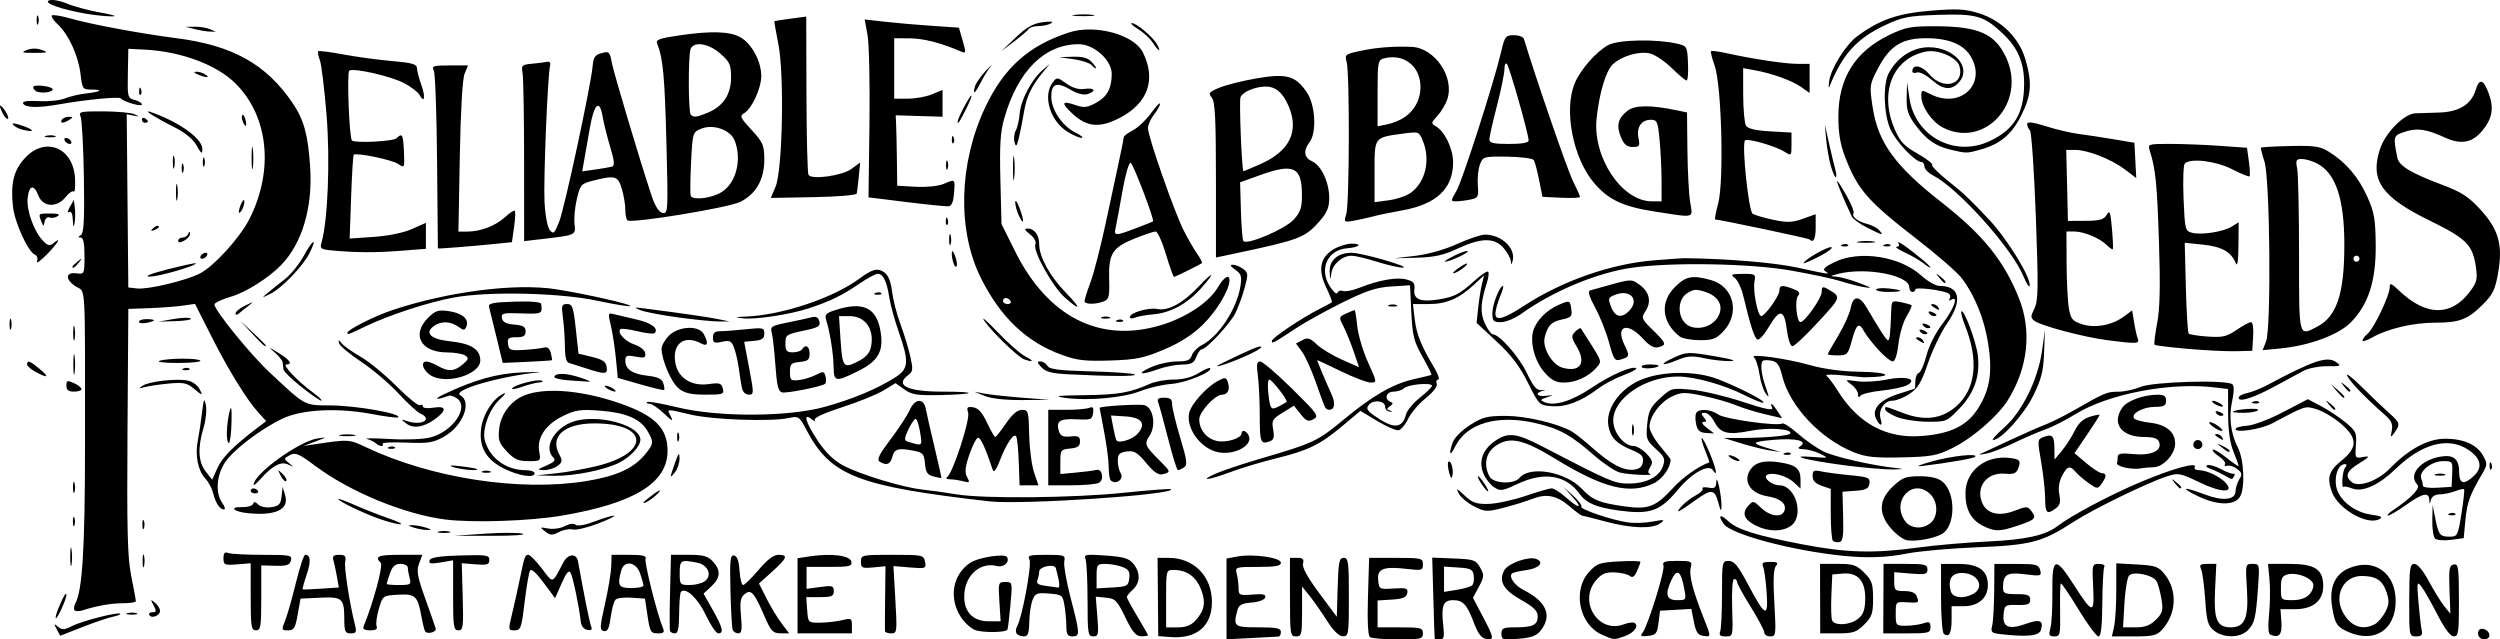 <?xml version="1.0" encoding="UTF-8" standalone="no"?>
<!-- Created with Inkscape (http://www.inkscape.org/) -->

<svg
   width="218.939mm"
   height="55.999mm"
   viewBox="0 0 218.939 55.999"
   version="1.1"
   id="svg5"
   inkscape:version="1.1 (c4e8f9ed74, 2021-05-24)"
   sodipodi:docname="reliableseeds.svg"
   xmlns:inkscape="http://www.inkscape.org/namespaces/inkscape"
   xmlns:sodipodi="http://sodipodi.sourceforge.net/DTD/sodipodi-0.dtd"
   xmlns="http://www.w3.org/2000/svg"
   xmlns:svg="http://www.w3.org/2000/svg">
  <sodipodi:namedview
     id="namedview7"
     pagecolor="#ffffff"
     bordercolor="#666666"
     borderopacity="1.0"
     inkscape:pageshadow="2"
     inkscape:pageopacity="0.0"
     inkscape:pagecheckerboard="0"
     inkscape:document-units="mm"
     showgrid="false"
     inkscape:zoom="0.66903058"
     inkscape:cx="259.33045"
     inkscape:cy="565.74394"
     inkscape:window-width="2506"
     inkscape:window-height="1403"
     inkscape:window-x="1974"
     inkscape:window-y="0"
     inkscape:window-maximized="1"
     inkscape:current-layer="layer1" />
  <defs
     id="defs2" />
  <g
     inkscape:label="Layer 1"
     inkscape:groupmode="layer"
     id="layer1"
     transform="translate(78.648,1.116)">
    <path
       style="fill:#000000;stroke-width:0.265"
       d="m 23.857,54.676 -1.072,-0.083 -0.029,-3.427 -0.029,-3.427 0.969,5.3e-4 c 2.214,0.001 3.791,1.611 3.791,3.872 0,2.108 -1.343,3.242 -3.63,3.065 z m 2.186,-1.447 c 0.813,-0.888 0.935,-1.614 0.468,-2.78 -0.437,-1.092 -1.246,-1.651 -2.388,-1.651 -0.643,0 -0.649,0.022 -0.649,2.514 v 2.514 h 1.012 c 0.712,0 1.174,-0.177 1.557,-0.595 z m 2.722,-1.893 v -3.538 l 0.949,-0.178 c 1.371,-0.257 3.814,0.093 3.814,0.546 0,0.28 -0.475,0.366 -2.015,0.366 -1.961,0 -2.011,0.016 -1.856,0.595 0.088,0.327 0.161,0.894 0.163,1.259 0.003,0.626 0.072,0.658 1.226,0.566 0.942,-0.075 1.195,-0.015 1.104,0.263 -0.068,0.205 -0.581,0.394 -1.195,0.44 -0.849,0.063 -1.11,0.203 -1.233,0.661 -0.387,1.442 -0.307,1.507 1.821,1.507 1.587,0 1.984,0.079 1.984,0.397 0,0.218 -0.089,0.404 -0.198,0.412 -0.109,0.009 -1.181,0.066 -2.381,0.128 l -2.183,0.112 z m 12.559,3.345 c -0.173,-0.123 -0.236,-1.434 -0.171,-3.568 l 0.102,-3.373 h 2.354 c 2.228,0 2.354,0.03 2.354,0.566 0,0.527 -0.096,0.554 -1.389,0.403 -2.063,-0.241 -2.626,-0.024 -2.528,0.976 0.079,0.803 0.103,0.816 1.361,0.738 1.12,-0.07 1.269,-0.02 1.188,0.404 -0.071,0.374 -0.379,0.503 -1.346,0.565 l -1.254,0.081 v 1.176 1.176 h 1.984 c 1.808,0 1.984,0.047 1.984,0.529 0,0.487 -0.175,0.529 -2.183,0.525 -1.201,-0.002 -2.306,-0.091 -2.456,-0.198 z m 5.673,0.136 c -0.013,-0.036 -0.067,-1.649 -0.12,-3.583 l -0.097,-3.517 1.897,0.077 c 1.753,0.072 1.928,0.132 2.301,0.798 0.37,0.661 0.361,0.801 -0.114,1.683 l -0.518,0.962 0.858,1.625 c 1.004,1.9 1.031,2.087 0.286,1.974 -0.391,-0.059 -0.701,-0.465 -1.039,-1.356 -0.631,-1.667 -0.964,-2.035 -1.845,-2.035 -0.87,0 -1.056,0.484 -0.86,2.228 0.113,0.999 0.061,1.211 -0.295,1.211 -0.237,0 -0.442,-0.03 -0.455,-0.066 z m 3.287,-4.679 c 0.121,-0.121 0.181,-0.502 0.132,-0.846 -0.077,-0.544 -0.253,-0.636 -1.345,-0.706 l -1.257,-0.081 v 1.107 1.107 l 1.124,-0.18 c 0.618,-0.099 1.224,-0.279 1.345,-0.4 z m 2.557,4.249 c 0,-0.488 0.154,-0.562 1.169,-0.562 1.575,0 2.006,-0.204 2.006,-0.952 0,-0.489 -0.328,-0.816 -1.457,-1.453 -1.551,-0.876 -1.983,-1.634 -1.472,-2.588 0.328,-0.612 2.128,-1.253 2.798,-0.996 0.751,0.288 0.271,0.823 -0.879,0.979 -0.604,0.082 -1.163,0.214 -1.241,0.293 -0.3,0.3 0.23,1.049 1.026,1.451 1.981,1 2.508,2.218 1.517,3.507 -0.386,0.503 -0.804,0.663 -1.978,0.76 -1.38,0.114 -1.489,0.082 -1.489,-0.438 z m 8.792,0.075 c -1.959,-0.856 -2.588,-3.841 -1.15,-5.451 0.699,-0.782 0.92,-0.863 2.646,-0.96 1.036,-0.059 1.883,-0.039 1.883,0.043 0,0.082 -0.138,0.452 -0.306,0.822 -0.223,0.488 -0.395,0.598 -0.631,0.402 -0.179,-0.148 -0.774,-0.286 -1.323,-0.307 -0.785,-0.029 -1.131,0.116 -1.618,0.683 -1.598,1.857 0.195,4.713 2.427,3.865 0.386,-0.147 0.806,-0.203 0.933,-0.124 0.419,0.259 -0.04,0.878 -0.865,1.166 -0.963,0.336 -0.901,0.34 -1.996,-0.139 z m 76.801,0.157 c -0.09,-0.146 -0.093,-0.378 -0.007,-0.518 0.218,-0.352 0.933,-0.035 0.933,0.414 0,0.423 -0.682,0.5 -0.926,0.104 z m -212.113,-0.624 c -0.268,-0.503 -0.254,-0.528 0.119,-0.219 0.35,0.289 0.556,0.277 1.221,-0.066 0.86,-0.445 4.04,-1.257 4.219,-1.077 0.06,0.06 -0.233,0.179 -0.65,0.265 -0.417,0.086 -1.625,0.496 -2.683,0.91 l -1.924,0.754 z m 84.054,0.359 c -0.09,-0.146 -0.073,-0.411 0.038,-0.591 0.437,-0.707 1.324,-5.463 1.095,-5.872 -0.202,-0.36 -0.003,-0.417 1.463,-0.417 1.616,0 1.691,0.028 1.583,0.595 -0.062,0.327 0.193,1.769 0.566,3.204 0.817,3.14 0.826,3.344 0.15,3.344 -0.42,0 -0.53,-0.177 -0.532,-0.86 -0.002,-0.473 -0.075,-1.295 -0.163,-1.828 -0.154,-0.928 -0.209,-0.972 -1.35,-1.063 -1.067,-0.085 -1.217,-0.026 -1.45,0.571 -0.143,0.366 -0.271,1.231 -0.285,1.923 -0.02,1.011 -0.116,1.257 -0.488,1.257 -0.255,0 -0.537,-0.119 -0.627,-0.265 z m 3.687,-4.696 c -0.088,-0.4 -0.2,-0.862 -0.249,-1.026 -0.122,-0.407 -1.454,-0.126 -1.454,0.307 0,0.189 -0.069,0.524 -0.154,0.745 -0.114,0.297 0.073,0.428 0.728,0.508 0.485,0.06 0.973,0.127 1.085,0.151 0.112,0.023 0.132,-0.285 0.044,-0.685 z m 2.531,1.808 c 0,-1.734 -0.079,-3.359 -0.175,-3.611 -0.159,-0.415 0.004,-0.444 1.771,-0.318 1.595,0.114 2.033,0.246 2.424,0.729 0.626,0.773 0.606,1.656 -0.051,2.251 -0.291,0.263 -0.529,0.557 -0.529,0.652 0,0.095 0.417,0.865 0.926,1.711 0.509,0.846 0.926,1.583 0.926,1.638 0,0.055 -0.268,0.094 -0.595,0.087 -0.463,-0.011 -0.772,-0.379 -1.389,-1.654 -0.718,-1.483 -0.88,-1.648 -1.691,-1.726 l -0.898,-0.086 0.14,1.739 c 0.127,1.577 0.093,1.739 -0.359,1.739 -0.461,0 -0.499,-0.241 -0.499,-3.153 z m 3.656,-1.94 c 0.067,-0.58 -0.057,-0.781 -0.613,-0.992 -0.383,-0.146 -1.046,-0.265 -1.473,-0.265 -0.731,0 -0.777,0.062 -0.777,1.072 v 1.072 l 1.389,-0.08 c 1.296,-0.075 1.395,-0.129 1.473,-0.807 z m 14.071,1.654 v -3.44 h 0.637 c 0.494,0 0.607,0.112 0.506,0.5 -0.086,0.33 0.396,1.209 1.414,2.58 l 1.545,2.079 0.076,-2.58 c 0.066,-2.231 0.137,-2.58 0.53,-2.58 0.406,0 0.454,0.366 0.453,3.44 -5.29e-4,3.267 -0.027,3.439 -0.53,3.427 -0.342,-0.008 -0.84,-0.5 -1.406,-1.389 -0.482,-0.757 -1.166,-1.734 -1.52,-2.17 l -0.643,-0.794 -0.001,2.183 c -0.001,2.006 -0.044,2.183 -0.53,2.183 -0.502,0 -0.529,-0.176 -0.529,-3.44 z m 30.87,3.131 c 0.472,-0.594 1.998,-5.505 1.839,-5.919 -0.119,-0.309 0.123,-0.388 1.194,-0.388 1.268,0 1.335,0.034 1.191,0.605 -0.16,0.639 0.203,2.047 1.125,4.365 0.686,1.723 0.686,1.699 -0.031,1.596 -0.459,-0.066 -0.637,-0.333 -0.812,-1.222 l -0.224,-1.138 -1.371,0.079 -1.371,0.079 -0.132,1.058 c -0.117,0.938 -0.221,1.068 -0.911,1.147 -0.619,0.07 -0.721,0.016 -0.498,-0.265 z m 3.664,-3.857 c -0.303,-1.615 -0.647,-1.829 -1.154,-0.717 -0.553,1.213 -0.403,1.707 0.516,1.707 0.808,0 0.82,-0.019 0.637,-0.99 z m 3.141,3.747 c 0.088,-0.23 0.161,-1.718 0.161,-3.307 0,-2.82 0.014,-2.889 0.595,-2.887 0.471,0.002 0.817,0.421 1.654,2.002 1.543,2.916 1.815,3.042 1.661,0.768 -0.069,-1.015 -0.208,-2.034 -0.309,-2.265 -0.145,-0.331 -0.015,-0.419 0.617,-0.419 0.647,0 0.743,0.069 0.501,0.362 -0.207,0.25 -0.249,1.262 -0.134,3.263 0.158,2.77 0.142,2.901 -0.357,2.901 -0.288,0 -0.523,-0.152 -0.523,-0.338 0,-0.186 -0.536,-1.199 -1.191,-2.251 -0.655,-1.052 -1.191,-2.031 -1.191,-2.176 0,-0.145 -0.115,-0.263 -0.256,-0.263 -0.153,0 -0.224,1.013 -0.177,2.514 0.08,2.51 0.079,2.514 -0.566,2.514 -0.48,0 -0.604,-0.107 -0.485,-0.419 z m 19.595,0.203 c -0.139,-0.1 -0.252,-1.52 -0.252,-3.158 v -2.977 l 1.521,6e-5 c 1.78,7e-5 2.58,0.574 2.58,1.852 0,1.131 -0.824,1.852 -2.117,1.852 h -1.058 v 1.175 c 0,1.188 -0.214,1.586 -0.674,1.255 z m 2.544,-3.498 c 1.089,-0.583 0.429,-1.843 -0.965,-1.843 -0.903,0 -1.249,0.56 -0.981,1.587 0.154,0.589 1.093,0.712 1.946,0.255 z m 2.406,3.512 c -0.784,-0.089 -0.866,-0.172 -0.725,-0.735 0.088,-0.349 0.168,-1.71 0.178,-3.024 l 0.019,-2.389 h 1.932 c 1.729,0 1.947,0.057 2.075,0.546 0.135,0.518 0.068,0.536 -1.321,0.363 -1.585,-0.198 -1.923,0.002 -1.93,1.142 -0.004,0.53 0.127,0.595 1.187,0.595 0.979,0 1.191,0.086 1.191,0.486 0,0.399 -0.202,0.482 -1.124,0.463 -1.081,-0.022 -1.128,0.01 -1.208,0.839 -0.108,1.119 0.466,1.351 1.987,0.804 1.2,-0.431 1.545,-0.28 1.278,0.56 -0.163,0.513 -1.206,0.616 -3.537,0.351 z m 4.379,-0.527 c 0.109,-0.4 0.185,-1.829 0.169,-3.175 -0.036,-3.054 0.255,-3.15 1.875,-0.623 1.664,2.595 1.819,2.613 1.697,0.194 -0.099,-1.967 -0.086,-2.019 0.514,-2.019 0.339,0 0.548,0.11 0.464,0.245 -0.083,0.135 -0.162,1.564 -0.175,3.175 -0.017,2.078 -0.115,2.93 -0.339,2.93 -0.173,0 -0.962,-1.065 -1.752,-2.366 -0.79,-1.301 -1.483,-2.319 -1.541,-2.262 -0.057,0.057 -0.087,1.122 -0.066,2.366 0.036,2.115 0.003,2.262 -0.503,2.262 -0.462,0 -0.512,-0.107 -0.343,-0.728 z m 5.574,-0.132 c 0.105,-0.473 0.192,-1.913 0.192,-3.201 v -2.341 l 1.819,0.103 c 1.627,0.092 1.884,0.183 2.426,0.864 1.126,1.412 1.03,3.45 -0.227,4.84 -0.465,0.514 -0.803,0.595 -2.47,0.595 h -1.932 z m 3.665,-0.605 c 0.586,-0.586 0.648,-0.812 0.486,-1.786 -0.102,-0.613 -0.291,-1.318 -0.422,-1.567 -0.291,-0.554 -2.005,-0.922 -2.41,-0.517 -0.158,0.158 -0.343,1.245 -0.411,2.414 l -0.123,2.126 h 1.104 c 0.829,0 1.271,-0.167 1.775,-0.671 z m 5.089,0.959 c -0.538,-0.435 -0.645,-0.812 -0.775,-2.712 -0.083,-1.214 -0.244,-2.415 -0.359,-2.67 -0.173,-0.383 -0.075,-0.463 0.562,-0.463 h 0.771 l -0.112,2.332 c -0.122,2.552 0.166,3.224 1.382,3.224 1.218,0 1.567,-0.818 1.412,-3.303 -0.139,-2.235 -0.136,-2.253 0.488,-2.253 0.62,0 0.627,0.027 0.483,2.051 -0.194,2.733 -0.298,3.163 -0.912,3.777 -0.672,0.672 -2.121,0.68 -2.941,0.017 z m 4.922,0.352 c -0.174,-0.075 -0.212,-0.722 -0.104,-1.768 0.093,-0.908 0.111,-2.276 0.039,-3.04 l -0.131,-1.389 h 1.889 c 2.219,0 2.947,0.479 2.947,1.938 0,1.297 -0.897,2.03 -2.485,2.03 h -1.26 l 0.081,1.122 c 0.08,1.109 -0.208,1.435 -0.976,1.106 z m 3.44,-3.541 c 0.258,-0.286 0.399,-0.704 0.312,-0.93 -0.209,-0.544 -1.453,-1 -2.211,-0.809 -0.504,0.127 -0.606,0.328 -0.606,1.205 0,1.045 0.008,1.053 1.017,1.053 0.675,0 1.176,-0.175 1.487,-0.519 z m 3.414,3.313 c -1.021,-0.444 -1.208,-0.736 -1.443,-2.255 -0.26,-1.68 0.256,-2.824 1.511,-3.348 2.186,-0.913 4.072,0.431 4.062,2.896 -0.011,2.512 -1.834,3.707 -4.13,2.707 z m 2.298,-0.685 c 0.28,-0.15 0.696,-0.633 0.924,-1.075 0.337,-0.652 0.359,-0.973 0.114,-1.714 -0.349,-1.059 -0.924,-1.437 -2.185,-1.437 -1.564,0 -2.438,1.643 -1.667,3.133 0.657,1.271 1.714,1.681 2.814,1.092 z m 3.019,-2.109 c 0.008,-2.802 0.061,-3.175 0.456,-3.175 0.274,-1.4e-4 0.765,0.59 1.264,1.521 0.449,0.837 1.057,1.819 1.351,2.183 l 0.534,0.661 -0.079,-2.112 c -0.068,-1.816 -0.016,-2.125 0.371,-2.2 0.403,-0.078 0.451,0.244 0.457,3.104 0.006,2.85 -0.042,3.192 -0.45,3.191 -0.3,-7.9e-4 -0.797,-0.665 -1.449,-1.933 -0.546,-1.063 -1.174,-2.164 -1.398,-2.446 -0.372,-0.471 -0.393,-0.359 -0.251,1.338 0.085,1.019 0.21,2.12 0.278,2.447 0.1,0.481 0.007,0.595 -0.485,0.595 -0.602,0 -0.609,-0.035 -0.6,-3.175 z m -180.838,1.653 c -0.006,-1.82 -0.165,-1.959 -2.137,-1.866 l -1.696,0.08 -0.247,1.389 c -0.212,1.195 -0.331,1.389 -0.846,1.389 -0.572,0 -0.583,-0.04 -0.252,-0.86 0.191,-0.473 0.615,-1.961 0.942,-3.307 0.327,-1.346 0.693,-2.447 0.814,-2.447 0.48,0 0.52,0.576 0.122,1.75 -0.23,0.677 -0.384,1.251 -0.343,1.275 0.041,0.024 0.771,-0.003 1.621,-0.061 l 1.546,-0.105 -0.171,-0.966 c -0.094,-0.531 -0.232,-1.175 -0.307,-1.429 -0.103,-0.351 0.019,-0.463 0.507,-0.463 0.527,0 0.622,0.109 0.527,0.607 -0.102,0.532 0.386,3.665 0.873,5.602 0.14,0.558 0.075,0.67 -0.39,0.67 -0.489,0 -0.558,-0.156 -0.562,-1.257 z m 7.075,1.073 c -0.067,-0.117 -0.208,-0.687 -0.313,-1.267 -0.331,-1.831 -0.537,-2.026 -2.05,-1.936 -1.339,0.079 -1.346,0.084 -1.684,1.233 -0.187,0.634 -0.276,1.319 -0.198,1.521 0.099,0.258 -0.071,0.368 -0.571,0.368 -0.466,0 -0.665,-0.114 -0.575,-0.331 0.854,-2.066 1.741,-5.35 1.507,-5.584 -0.562,-0.562 -0.231,-0.7 1.685,-0.7 h 1.961 l -0.287,0.76 c -0.241,0.64 -0.153,1.133 0.554,3.109 0.463,1.292 0.87,2.461 0.905,2.598 0.08,0.311 -0.769,0.519 -0.935,0.229 z m -1.348,-4.645 c -0.088,-0.327 -0.161,-0.744 -0.163,-0.926 -0.002,-0.182 -0.29,-0.331 -0.639,-0.331 -0.475,0 -0.709,0.21 -0.926,0.833 -0.16,0.458 -0.29,0.875 -0.29,0.926 0,0.051 0.49,0.093 1.089,0.093 1,0 1.076,-0.049 0.93,-0.595 z m 17.008,4.625 c -0.378,-0.075 -0.369,-0.313 0.098,-2.387 0.285,-1.267 0.531,-2.75 0.547,-3.296 l 0.028,-0.992 h 1.556 c 1.187,0 1.524,0.084 1.42,0.352 -0.122,0.317 1.035,4.914 1.525,6.064 0.158,0.37 0.065,0.463 -0.462,0.463 -0.6,0 -0.68,-0.137 -0.888,-1.521 l -0.228,-1.521 -1.16,-0.083 c -0.638,-0.046 -1.275,0.031 -1.415,0.171 -0.14,0.14 -0.332,0.835 -0.427,1.544 -0.132,0.984 -0.273,1.27 -0.593,1.207 z m 3.463,-3.99 c 0,-0.124 -0.131,-0.6 -0.29,-1.058 -0.359,-1.031 -1.407,-1.181 -1.659,-0.238 -0.352,1.312 -0.229,1.521 0.892,1.521 0.582,0 1.058,-0.101 1.058,-0.225 z m 2.331,3.995 c -0.045,-0.109 -0.045,-1.657 -5.8e-5,-3.44 l 0.082,-3.241 h 1.562 c 1.266,0 1.664,0.11 2.101,0.579 0.721,0.774 0.68,1.433 -0.137,2.19 l -0.676,0.627 0.809,1.433 c 0.876,1.553 0.992,2.051 0.477,2.051 -0.182,0 -0.673,-0.723 -1.09,-1.608 -0.693,-1.468 -1.748,-2.455 -2.171,-2.032 -0.083,0.083 -0.155,0.936 -0.161,1.895 -0.007,1.269 -0.106,1.744 -0.362,1.744 -0.193,0 -0.388,-0.089 -0.433,-0.198 z m 3.039,-4.366 c 0.68,-0.507 0.302,-1.432 -0.663,-1.625 -1.436,-0.287 -1.531,-0.232 -1.531,0.898 0,1.021 0.03,1.058 0.875,1.058 0.482,0 1.075,-0.149 1.319,-0.331 z m 2.439,4.233 c -0.062,-0.182 -0.147,-1.733 -0.19,-3.447 -0.066,-2.654 -0.019,-3.105 0.319,-3.04 0.272,0.052 0.422,0.471 0.478,1.33 0.044,0.69 0.186,1.254 0.315,1.254 0.129,0 0.736,-0.595 1.35,-1.323 0.754,-0.894 1.317,-1.323 1.736,-1.323 0.881,0 0.778,0.279 -0.539,1.468 l -1.159,1.046 0.668,1.323 c 0.367,0.728 0.963,1.71 1.323,2.183 l 0.655,0.86 -0.759,-0.005 c -0.665,-0.004 -0.836,-0.183 -1.38,-1.44 -0.931,-2.151 -1.202,-2.457 -1.763,-1.992 -0.37,0.307 -0.431,0.669 -0.318,1.908 0.11,1.217 0.061,1.529 -0.241,1.529 -0.209,0 -0.431,-0.149 -0.492,-0.331 z m 5.685,-2.96 v -3.291 l 1.124,-0.168 c 1.865,-0.278 3.488,-0.068 3.589,0.466 0.077,0.408 -0.151,0.463 -1.916,0.463 h -2.004 v 0.962 0.962 l 1.191,-0.163 c 1.065,-0.146 1.191,-0.108 1.191,0.361 0,0.446 -0.18,0.524 -1.206,0.524 h -1.206 l 0.081,1.124 c 0.081,1.124 0.082,1.124 1.14,1.115 0.582,-0.005 1.445,-0.104 1.918,-0.219 0.802,-0.196 0.86,-0.165 0.86,0.472 v 0.682 h -2.381 -2.381 z m 7.657,3.093 c -0.009,-0.109 -0.002,-1.432 0.015,-2.94 l 0.031,-2.741 -1.074,0.102 c -0.971,0.093 -1.074,0.045 -1.074,-0.5 0,-0.588 0.065,-0.602 2.747,-0.602 2.663,0 2.751,0.019 2.865,0.613 0.113,0.592 0.066,0.609 -1.325,0.494 l -1.442,-0.12 0.168,2.946 c 0.162,2.832 0.148,2.946 -0.364,2.946 -0.293,0 -0.54,-0.089 -0.548,-0.198 z m 7.897,-0.092 c -0.395,-0.152 -0.976,-0.693 -1.291,-1.204 -1.037,-1.678 -0.656,-3.698 0.888,-4.704 0.709,-0.462 2.993,-0.811 3.193,-0.487 0.273,0.441 -0.29,0.944 -0.883,0.788 -1.367,-0.357 -2.659,0.678 -2.837,2.275 -0.177,1.588 0.62,2.564 2.094,2.564 h 1.07 l -0.11,-1.72 c -0.106,-1.666 -0.09,-1.72 0.521,-1.72 0.626,0 0.629,0.014 0.443,2.051 -0.103,1.128 -0.222,2.09 -0.265,2.139 -0.218,0.246 -2.197,0.258 -2.824,0.018 z m 74,-2.752 -0.007,-3.043 h 1.549 c 1.36,0 1.644,0.095 2.323,0.773 0.672,0.672 0.773,0.969 0.773,2.269 0,1.301 -0.101,1.597 -0.773,2.269 -0.678,0.678 -0.964,0.773 -2.315,0.773 l -1.542,-4e-5 -0.007,-3.043 z m 3.325,1.765 c 0.453,-0.367 0.605,-0.777 0.625,-1.692 0.035,-1.605 -0.629,-2.379 -1.944,-2.268 l -0.94,0.079 -0.079,1.826 c -0.044,1.004 -0.017,1.986 0.058,2.183 0.198,0.516 1.582,0.439 2.281,-0.127 z m 2.218,-1.765 0.013,-3.043 h 1.922 c 1.687,0 1.922,0.059 1.922,0.485 0,0.426 -0.177,0.47 -1.455,0.364 l -1.455,-0.121 v 0.827 c 0,0.763 0.069,0.827 0.898,0.827 0.575,0 0.956,0.151 1.058,0.419 0.24,0.626 0.237,0.628 -0.832,0.566 -0.991,-0.058 -0.992,-0.057 -0.992,1 0,1.035 0.02,1.058 0.926,1.049 0.509,-0.005 1.194,-0.103 1.521,-0.216 0.492,-0.171 0.595,-0.112 0.595,0.34 0,0.506 -0.154,0.547 -2.067,0.547 h -2.067 l 0.013,-3.043 z m -142.987,-0.159 v -2.937 l -1.191,0.095 c -1.102,0.088 -1.191,0.048 -1.191,-0.531 0,-0.462 0.11,-0.583 0.419,-0.465 0.23,0.088 1.588,0.161 3.018,0.161 2.412,0 2.59,0.036 2.47,0.496 -0.105,0.403 -0.363,0.49 -1.364,0.463 l -1.234,-0.033 v 2.844 c 0,2.533 -0.051,2.844 -0.463,2.844 -0.413,-8e-5 -0.463,-0.316 -0.463,-2.937 z m 17.727,-0.129 v -3.066 l -1.09,0.184 c -0.857,0.145 -1.064,0.107 -0.971,-0.175 0.087,-0.262 0.809,-0.38 2.677,-0.435 2.312,-0.068 2.558,-0.03 2.558,0.399 0,0.401 -0.187,0.46 -1.208,0.378 l -1.208,-0.096 0.083,2.939 c 0.075,2.654 0.038,2.939 -0.38,2.938 -0.414,-5.3e-4 -0.463,-0.323 -0.463,-3.067 z m 5.151,1.677 c 0.186,-0.764 0.485,-2.103 0.665,-2.977 0.442,-2.143 0.478,-2.249 0.778,-2.249 0.143,0 0.675,0.543 1.181,1.206 1.019,1.335 0.871,1.378 1.882,-0.542 0.409,-0.777 1.148,-0.827 1.282,-0.086 0.561,3.106 1.003,5.295 1.142,5.656 0.124,0.323 0.039,0.41 -0.335,0.339 -0.307,-0.059 -0.528,-0.352 -0.571,-0.754 -0.129,-1.236 -0.669,-3.833 -0.879,-4.231 -0.155,-0.293 -0.361,-0.056 -0.789,0.909 l -0.579,1.305 -0.502,-0.69 c -1.046,-1.436 -1.506,-1.916 -1.676,-1.747 -0.097,0.096 -0.311,1.317 -0.477,2.712 -0.278,2.341 -0.346,2.537 -0.881,2.537 -0.565,0 -0.571,-0.034 -0.241,-1.389 z m -39.674,-0.648 c 0.415,-0.993 0.657,-1.376 0.657,-1.041 0,0.336 -0.764,2.02 -0.916,2.02 -0.082,0 0.035,-0.44 0.26,-0.979 z m 7.925,0.702 c -0.086,-0.139 0.033,-0.253 0.265,-0.253 0.355,0 0.372,-0.094 0.105,-0.595 -0.288,-0.54 -0.276,-0.561 0.123,-0.232 0.242,0.2 0.44,0.514 0.44,0.699 0,0.424 -0.724,0.72 -0.933,0.381 z m -1.906,-0.172 c 0.257,-0.067 0.615,-0.063 0.794,0.01 0.179,0.072 -0.032,0.127 -0.468,0.122 -0.437,-0.005 -0.583,-0.065 -0.326,-0.132 z m -4.645,-0.245 c -0.093,-0.093 -0.056,-0.383 0.083,-0.643 0.6,-1.121 0.827,-4.852 0.83,-13.612 0.005,-14.842 0.076,-13.559 -0.777,-14.093 -0.97,-0.607 -0.966,-1.282 0.007,-1.168 0.722,0.085 0.726,0.075 0.726,-1.521 0,-1.107 -0.103,-1.608 -0.331,-1.61 -0.255,-0.003 -0.253,-0.053 0.012,-0.221 0.265,-0.168 0.325,-1.324 0.265,-5.089 -0.043,-2.68 -0.176,-5.07 -0.296,-5.312 -0.194,-0.393 0.018,-0.439 1.984,-0.43 1.211,0.005 2.44,0.117 2.731,0.249 0.487,0.22 0.481,0.23 -0.069,0.123 l -0.599,-0.116 0.07,7.583 0.07,7.583 0.76,0.087 c 0.951,0.109 4.218,-0.666 5.484,-1.299 1.23,-0.616 3.525,-3.133 4.361,-4.782 2.158,-4.259 1.68,-8.974 -1.202,-11.856 -1.646,-1.646 -4.766,-2.815 -7.947,-2.978 l -1.455,-0.074 -0.041,2.16 c -0.04,2.077 -0.017,2.167 0.595,2.32 0.35,0.088 0.637,0.266 0.637,0.396 0,0.231 -1.589,-0.227 -1.852,-0.533 -0.151,-0.175 -3.052,0.107 -5.454,0.53 -1.856,0.327 -2.953,0.291 -3.105,-0.103 -0.067,-0.174 0.434,-0.243 1.383,-0.188 0.819,0.047 1.846,-0.059 2.282,-0.235 0.437,-0.177 1.269,-0.373 1.849,-0.436 1.29,-0.14 1.573,-0.34 0.481,-0.34 -0.766,0 -0.808,-0.059 -0.961,-1.353 -0.191,-1.61 -1.04,-3.471 -1.985,-4.346 -0.375,-0.348 -0.611,-0.703 -0.524,-0.789 0.086,-0.086 0.795,0.026 1.575,0.25 1.787,0.513 6.275,1.351 9.268,1.729 4.973,0.629 7.913,2.265 10.246,5.7 0.989,1.457 1.345,2.762 1.532,5.624 0.229,3.502 -0.702,6.646 -2.529,8.54 -1.097,1.137 -3.108,2.406 -4.417,2.786 -0.791,0.23 -1.438,0.536 -1.438,0.679 0,0.497 3.116,4.337 4.802,5.919 3.215,3.015 3.02,2.909 5.384,2.923 2.254,0.014 6.236,0.719 5.908,1.046 -0.067,0.066 -1.116,-0.067 -2.331,-0.296 -2.981,-0.562 -6.075,-0.405 -7.779,0.395 -1.958,0.919 -4.454,2.841 -5.121,3.943 -0.694,1.146 -0.773,2.602 -0.186,3.438 0.227,0.323 0.301,0.588 0.165,0.588 -0.366,0 -0.745,-0.564 -0.948,-1.412 -0.099,-0.413 -0.411,-0.999 -0.695,-1.303 -0.644,-0.691 -0.911,-2.044 -0.655,-3.319 0.108,-0.538 0.273,-1.632 0.368,-2.433 0.147,-1.244 0.196,-1.343 0.338,-0.679 0.091,0.427 9.7e-4,1.32 -0.201,1.984 -0.53,1.746 -0.468,3 0.191,3.837 l 0.563,0.716 0.454,-1.011 c 0.421,-0.937 1.397,-1.926 3.45,-3.492 l 0.825,-0.629 -0.635,-0.694 c -1.045,-1.142 -2.641,-3.723 -4.164,-6.734 l -1.435,-2.838 -1.067,0.154 c -0.587,0.085 -1.901,0.183 -2.919,0.22 l -1.852,0.066 -0.073,10.702 c -0.06,8.756 5e-4,11.068 0.331,12.713 0.222,1.106 0.404,2.088 0.404,2.183 0,0.095 -0.506,0.175 -1.124,0.178 -1.063,0.006 -2.291,0.221 -3.525,0.617 -0.302,0.097 -0.625,0.1 -0.718,0.006 z m -0.378,-4.731 c 0.002,-0.728 0.053,-0.994 0.114,-0.592 0.061,0.402 0.059,0.998 -0.004,1.323 -0.063,0.325 -0.113,-0.004 -0.111,-0.731 z m 6.336,0.397 c 0,-0.509 0.054,-0.718 0.121,-0.463 0.067,0.255 0.067,0.671 0,0.926 -0.067,0.255 -0.121,0.046 -0.121,-0.463 z m 148.899,-0.444 c -4.49,-0.459 -9.798,-1.878 -10.436,-2.79 -0.543,-0.776 -0.314,-0.911 0.406,-0.24 0.793,0.739 2.418,1.247 6.473,2.026 3.888,0.747 6.272,0.812 10.192,0.278 1.517,-0.207 4.274,-0.445 6.128,-0.53 3.234,-0.148 4.993,-0.538 6.023,-1.336 1.167,-0.904 4.501,-2.679 7.164,-3.814 2.907,-1.239 5.192,-1.866 4.864,-1.337 -0.085,0.137 0.097,0.249 0.404,0.249 0.674,0 1.898,0.605 2.367,1.17 0.7,0.843 -0.503,0.789 -2.353,-0.106 -1.67,-0.808 -1.856,-0.843 -2.818,-0.535 -1.711,0.549 -6.48,2.87 -8.219,4.001 -2.723,1.77 -3.732,2.035 -8.452,2.221 -2.312,0.091 -5.061,0.336 -6.11,0.544 -1.797,0.356 -3.505,0.416 -5.634,0.199 z m -0.873,-1.311 c -0.102,-0.102 -0.186,-1.166 -0.186,-2.365 v -2.179 l -0.794,-0.277 c -0.553,-0.193 -0.794,-0.451 -0.794,-0.85 0,-0.489 0.108,-0.55 0.728,-0.412 0.4,0.089 1.537,0.24 2.527,0.335 1.632,0.157 1.792,0.225 1.72,0.729 -0.064,0.451 -0.295,0.571 -1.22,0.638 l -1.141,0.082 0.058,2.167 c 0.046,1.717 -0.022,2.182 -0.327,2.242 -0.212,0.041 -0.468,-0.008 -0.57,-0.11 z m 6.508,-0.042 c -0.32,-0.049 -0.946,-0.502 -1.389,-1.007 -1.159,-1.32 -1.114,-2.532 0.138,-3.713 0.829,-0.782 1.118,-0.891 2.352,-0.891 0.946,0 1.594,0.152 1.979,0.463 1.205,0.976 1.166,3.947 -0.061,4.607 -0.721,0.388 -2.239,0.66 -3.018,0.541 z m 2.083,-1.552 c 0.638,-0.578 0.616,-1.811 -0.045,-2.473 -1.512,-1.512 -3.484,0.538 -2.234,2.322 0.492,0.703 1.589,0.775 2.279,0.15 z m 44.144,1.394 c -0.148,-0.148 -0.256,-0.87 -0.24,-1.605 l 0.029,-1.336 0.222,1.129 c 0.294,1.491 0.415,1.65 1.263,1.65 0.691,0 0.731,-0.077 1.041,-2.03 0.178,-1.116 0.281,-2.072 0.229,-2.124 -0.052,-0.052 -0.416,0.028 -0.81,0.178 -0.393,0.15 -0.997,0.272 -1.34,0.272 -0.373,0 -0.674,0.187 -0.746,0.463 -0.115,0.441 -0.122,0.441 -0.152,0 -0.046,-0.69 -0.585,-0.567 -2.034,0.463 -0.716,0.509 -1.422,0.925 -1.568,0.924 -0.146,-10e-4 0.043,-0.209 0.421,-0.463 1.647,-1.107 2.437,-1.941 2.13,-2.249 -0.816,-0.816 0.225,-2.105 1.964,-2.432 1.2,-0.225 1.702,0.17 1.702,1.341 0,1.043 0.416,1.153 1.288,0.34 0.796,-0.742 0.632,-1.542 -0.467,-2.282 -1.75,-1.177 -4.067,-0.574 -6.377,1.66 -1.47,1.421 -2.89,2.065 -3.797,1.72 -0.356,-0.135 -0.689,-0.204 -0.74,-0.153 -0.238,0.237 -0.146,-1.357 0.095,-1.648 0.177,-0.214 0.181,-0.331 0.009,-0.331 -0.529,0 -0.891,0.779 -0.809,1.741 0.107,1.267 1.505,2.467 3.125,2.685 0.842,0.113 1.015,0.209 0.696,0.387 -1.037,0.58 -3.587,-0.859 -4.151,-2.342 -0.477,-1.254 -0.294,-1.88 0.81,-2.767 1.448,-1.163 1.434,-1.987 -0.054,-3.26 -0.612,-0.524 -1.556,-1.085 -2.099,-1.248 -1.039,-0.311 -0.907,-0.353 -3.9,1.23 -0.986,0.521 -3.207,0.868 -3.207,0.5 2.7e-4,-0.128 0.447,-0.259 0.992,-0.291 0.558,-0.033 1.941,-0.553 3.165,-1.191 l 2.173,-1.133 1.156,0.609 c 0.636,0.335 1.603,0.977 2.15,1.428 0.916,0.755 0.986,0.91 0.9,1.99 -0.087,1.094 -0.054,1.163 0.506,1.056 0.807,-0.154 0.759,-0.065 -0.327,0.606 -0.992,0.613 -1.152,1.071 -0.549,1.571 0.6,0.498 2.288,-0.101 3.337,-1.184 1.651,-1.704 3.353,-2.618 4.865,-2.613 1.63,0.006 2.775,0.523 3.318,1.501 0.373,0.671 0.365,0.801 -0.096,1.587 -1.086,1.85 -1.312,2.473 -1.46,4.017 l -0.153,1.602 -1.12,0.15 c -0.62,0.083 -1.24,0.03 -1.389,-0.119 z m 1.501,-5.653 c 0.049,-1.103 0.033,-1.124 -0.81,-1.124 -0.987,0 -2.134,0.905 -1.904,1.504 0.083,0.215 0.15,0.507 0.15,0.649 0,0.142 0.563,0.221 1.257,0.177 l 1.257,-0.081 z m -1.434,0.015 c 0.257,-0.067 0.615,-0.063 0.794,0.01 0.179,0.072 -0.032,0.127 -0.468,0.122 -0.437,-0.005 -0.583,-0.065 -0.326,-0.132 z m -170.86,5.213 c 1.455,-0.101 2.943,-0.099 3.307,0.005 0.364,0.104 -0.827,0.186 -2.646,0.183 l -3.307,-0.005 z m 5.287,-0.192 c -0.499,-0.385 -0.487,-0.397 0.269,-0.26 0.439,0.08 1.089,-0.014 1.454,-0.211 0.397,-0.213 0.774,-0.261 0.944,-0.119 0.172,0.143 0.825,0.03 1.657,-0.286 0.755,-0.287 1.521,-0.514 1.701,-0.503 0.18,0.01 -0.441,0.315 -1.38,0.678 -0.939,0.363 -1.94,0.599 -2.223,0.525 -0.284,-0.074 -0.827,0.026 -1.207,0.223 -0.593,0.307 -0.767,0.3 -1.216,-0.046 z m -9.322,0.007 c 0.255,-0.067 0.671,-0.067 0.926,0 0.255,0.067 0.046,0.121 -0.463,0.121 -0.509,0 -0.718,-0.054 -0.463,-0.121 z m -25.954,-0.611 c 0,-0.364 0.06,-0.513 0.133,-0.331 0.073,0.182 0.073,0.48 0,0.661 -0.073,0.182 -0.133,0.033 -0.133,-0.331 z m 23.771,0.265 c -0.524,-0.168 -0.551,-0.212 -0.132,-0.212 0.291,0 0.827,0.095 1.191,0.212 0.524,0.168 0.551,0.212 0.132,0.212 -0.291,0 -0.827,-0.095 -1.191,-0.212 z m 117.56,-0.162 c -1.052,-0.519 -1.287,-1.093 -0.707,-1.734 0.437,-0.483 0.468,-0.479 1.145,0.171 0.777,0.744 1.793,0.878 2.028,0.267 0.235,-0.612 -0.334,-1.104 -1.494,-1.289 -1.391,-0.222 -2.097,-1.194 -1.577,-2.166 0.424,-0.792 1.232,-1.03 2.701,-0.795 1.396,0.223 1.787,0.555 1.787,1.518 v 0.772 l -0.565,-0.526 c -0.64,-0.597 -1.913,-0.952 -2.379,-0.664 -0.378,0.233 0.433,0.905 1.093,0.905 1.443,0 2.205,2.712 0.999,3.557 -0.746,0.523 -1.953,0.517 -3.031,-0.015 z m 19.861,0.008 c -1.062,-0.524 -1.564,-1.487 -1.532,-2.939 0.042,-1.886 1.759,-3.244 3.811,-3.014 0.947,0.106 1.062,0.23 0.819,0.886 -0.178,0.482 -0.386,0.569 -1.192,0.499 -1.528,-0.132 -2.529,1.103 -2.006,2.477 0.386,1.016 1.456,1.307 2.848,0.776 1.096,-0.419 1.169,-0.416 1.514,0.051 0.447,0.606 0.325,0.728 -1.265,1.259 -1.556,0.52 -1.951,0.52 -2.997,0.004 z m -167.278,-0.375 c 0,-0.364 0.06,-0.513 0.133,-0.331 0.073,0.182 0.073,0.48 0,0.661 -0.073,0.182 -0.133,0.033 -0.133,-0.331 z m 134.234,0 c -1.019,-0.274 -1.937,-0.506 -2.041,-0.514 -0.104,-0.008 -0.58,-0.355 -1.058,-0.769 -1.149,-0.997 -2.069,-1.194 -3.305,-0.71 -0.552,0.216 -1.699,0.571 -2.55,0.788 -1.456,0.372 -1.608,0.364 -2.571,-0.127 -0.563,-0.287 -1.162,-0.79 -1.331,-1.117 -0.263,-0.509 -0.19,-0.484 0.505,0.168 0.677,0.635 1.025,0.758 2.086,0.734 0.7,-0.016 2.157,-0.329 3.237,-0.696 1.08,-0.367 2.117,-0.668 2.304,-0.668 0.188,0 0.748,0.357 1.245,0.794 1.199,1.052 1.528,1.013 0.553,-0.066 l -0.777,-0.86 0.85,0.768 c 0.468,0.422 0.794,0.859 0.726,0.97 -0.142,0.23 2.714,1.191 4.124,1.388 0.516,0.072 1.466,0.034 2.113,-0.084 1.048,-0.192 1.12,-0.174 0.666,0.158 -0.691,0.505 -2.541,0.445 -4.774,-0.156 z m -107.424,-0.246 c -1.428,-0.509 -3.569,-1.546 -3.569,-1.729 0,-0.062 0.656,0.178 1.457,0.532 0.801,0.354 2.141,0.88 2.977,1.167 0.836,0.288 1.282,0.518 0.991,0.512 -0.291,-0.006 -1.126,-0.223 -1.855,-0.483 z m 5.824,0.068 c -3.572,-0.445 -8.373,-2.424 -11.43,-4.712 -1.425,-1.066 -1.715,-1.188 -2.205,-0.926 -0.543,0.29 -0.546,0.317 -0.079,0.692 0.457,0.368 0.453,0.375 -0.07,0.124 -0.622,-0.299 -1.388,0.106 -2.422,1.281 -0.327,0.372 -0.595,0.591 -0.595,0.487 -0.002,-0.928 3.969,-3.802 5.591,-4.047 0.866,-0.131 0.862,-0.124 -0.168,0.26 l -1.058,0.395 0.926,-0.138 c 3.048,-0.454 3.056,-0.454 4.551,0.254 5.741,2.716 13.481,3.905 19.286,2.962 2.595,-0.421 4.103,-1.096 5.102,-2.284 0.819,-0.973 0.836,-1.125 0.243,-2.129 -0.621,-1.051 -1.886,-1.584 -4.173,-1.757 -1.662,-0.126 -2.115,-0.061 -3.181,0.455 -1.535,0.743 -2.327,1.909 -2.114,3.109 0.152,0.856 0.149,0.86 -0.943,0.86 -0.894,0 -1.244,-0.157 -1.892,-0.852 -0.695,-0.744 -0.779,-0.996 -0.666,-2.001 0.128,-1.138 0.847,-2.2 1.857,-2.744 1.7,-0.916 5.185,-0.698 8.746,0.547 3.041,1.064 4.14,2.164 4.14,4.145 0,2.814 -2.913,4.6 -9.26,5.677 -2.806,0.476 -7.768,0.642 -10.186,0.341 z m -17.33,-0.559 c -1.228,-0.126 -1.65,-0.56 -0.513,-0.528 0.485,0.014 0.928,-0.112 0.984,-0.279 0.072,-0.217 0.202,-0.203 0.453,0.048 0.203,0.203 0.691,0.302 1.155,0.234 0.672,-0.099 0.818,-0.253 0.895,-0.95 l 0.093,-0.832 0.221,0.75 c 0.365,1.24 -0.833,1.807 -3.287,1.556 z m 192.832,0.027 c 0.191,-0.076 0.419,-0.067 0.507,0.021 0.088,0.088 -0.068,0.15 -0.347,0.139 -0.308,-0.013 -0.371,-0.075 -0.16,-0.16 z m -72.843,-0.272 c -1.85,-0.253 -2.77,-0.645 -3.315,-1.41 -1.207,-1.694 -3.128,-2.009 -5.477,-0.898 -1.309,0.619 -1.487,0.644 -2.035,0.285 -0.33,-0.217 -0.75,-0.754 -0.932,-1.194 -0.452,-1.091 -0.071,-2.127 1.065,-2.897 1.098,-0.745 1.832,-0.652 4.081,0.514 5.943,3.083 6.302,3.238 7.512,3.252 1.544,0.017 2.722,-0.563 3.052,-1.504 0.228,-0.649 0.157,-0.824 -0.621,-1.535 -0.825,-0.753 -0.871,-0.887 -0.749,-2.161 0.111,-1.151 0.282,-1.497 1.125,-2.269 0.98,-0.898 1.02,-0.909 2.771,-0.746 0.977,0.091 2.993,0.569 4.48,1.062 1.893,0.628 2.662,0.787 2.563,0.531 -0.215,-0.561 0.001,-0.435 0.463,0.27 l 0.416,0.635 -1.51,-0.354 c -0.831,-0.195 -1.98,-0.552 -2.554,-0.793 -0.574,-0.241 -1.86,-0.608 -2.857,-0.816 -1.645,-0.343 -1.902,-0.337 -2.758,0.07 -1.022,0.485 -1.938,1.735 -1.939,2.648 -5.29e-4,0.314 0.416,1.069 0.925,1.679 0.509,0.61 0.926,1.139 0.926,1.176 0,0.704 -0.725,1.729 -1.475,2.087 -2.104,1.003 -4.406,0.435 -8.579,-2.118 -2.901,-1.775 -4.062,-2.021 -5.317,-1.127 -0.822,0.586 -1.023,1.658 -0.495,2.645 0.338,0.631 2.139,0.714 2.631,0.122 0.904,-1.089 4.038,-0.541 5.453,0.953 0.934,0.986 1.521,1.229 3.725,1.541 2.094,0.297 2.741,0.054 4.251,-1.594 0.87,-0.949 2.21,-1.899 3.182,-2.255 0.038,-0.014 -0.118,-0.473 -0.346,-1.021 -0.229,-0.547 -0.366,-1.045 -0.306,-1.105 0.06,-0.06 0.365,0.504 0.677,1.254 0.58,1.395 0.754,2.263 0.314,1.568 -0.377,-0.597 -1.856,0.223 -3.093,1.715 -1.562,1.884 -2.426,2.179 -5.253,1.792 z m 5.556,-0.323 c 0.291,-0.331 0.86,-0.773 1.265,-0.983 0.405,-0.21 0.677,-0.478 0.604,-0.596 -0.073,-0.118 0.161,-0.159 0.521,-0.09 0.54,0.103 0.659,0.017 0.684,-0.501 0.039,-0.807 0.473,1.239 0.456,2.152 -0.009,0.502 -0.076,0.423 -0.276,-0.331 -0.315,-1.188 -0.602,-1.224 -1.957,-0.25 -1.554,1.117 -1.888,1.272 -1.297,0.599 z m 31.872,-0.746 c -0.006,-0.691 -0.164,-2.131 -0.351,-3.2 -0.33,-1.881 -0.323,-1.95 0.209,-2.152 0.774,-0.293 0.945,-0.113 0.956,1.002 l 0.009,0.977 0.656,-0.794 c 0.361,-0.437 0.862,-1.22 1.115,-1.742 0.315,-0.651 0.728,-1.032 1.319,-1.217 0.473,-0.148 0.86,-0.221 0.86,-0.162 0,0.059 -0.495,0.836 -1.1,1.728 l -1.1,1.62 1.034,0.875 c 0.569,0.481 1.183,0.877 1.365,0.879 0.429,0.005 0.419,0.311 -0.029,0.924 -0.349,0.477 -0.384,0.475 -1.148,-0.069 -0.434,-0.309 -0.941,-0.745 -1.128,-0.971 -0.488,-0.588 -0.738,-0.511 -1.191,0.366 -0.257,0.497 -0.34,1.081 -0.23,1.627 0.131,0.655 0.057,0.935 -0.318,1.209 -0.778,0.569 -0.916,0.436 -0.927,-0.9 z m -122.756,0.39 c 0,-0.051 0.387,-0.375 0.86,-0.721 0.532,-0.39 0.717,-0.453 0.485,-0.168 -0.352,0.434 -1.345,1.09 -1.345,0.889 z m 30.295,-0.111 c -11.546,-1.316 -13.894,-2.231 -16.007,-6.235 -0.642,-1.218 -0.687,-1.247 -1.587,-1.057 -1.551,0.329 -6.635,0.149 -8.55,-0.302 -2.235,-0.526 -2.111,-0.538 -1.746,0.171 0.239,0.464 0.108,0.406 -0.599,-0.265 -0.498,-0.473 -1.069,-0.86 -1.268,-0.86 -0.199,0 -0.296,-0.066 -0.215,-0.147 0.081,-0.081 1.262,0.125 2.624,0.457 3.586,0.875 9.691,0.858 12.928,-0.035 2.419,-0.668 4.559,-1.56 6.149,-2.564 1.216,-0.768 1.265,-1.342 0.34,-3.989 -0.36,-1.03 -0.733,-2.39 -0.83,-3.023 -0.216,-1.412 -0.538,-2.076 -1.009,-2.076 -0.197,0 -0.937,0.398 -1.644,0.883 -1.452,0.997 -2.567,1.54 -4.399,2.14 -1.681,0.551 -4.715,1.007 -5.801,0.874 -0.741,-0.091 -0.693,-0.115 0.315,-0.156 3.156,-0.127 7.646,-1.631 9.922,-3.322 1.136,-0.844 1.589,-0.957 2.18,-0.543 0.348,0.244 0.572,0.795 0.674,1.656 0.084,0.71 0.414,1.995 0.732,2.856 0.319,0.861 0.71,2.143 0.869,2.849 0.253,1.119 0.232,1.327 -0.165,1.617 -1.243,0.909 -0.101,1.465 3.012,1.465 3.12,0 2.965,0.228 -0.202,0.298 -2.056,0.045 -2.51,-0.026 -3.17,-0.495 l -0.77,-0.548 -1.051,0.64 c -0.578,0.352 -2.208,1.013 -3.623,1.47 -1.649,0.532 -2.509,0.935 -2.397,1.123 0.096,0.161 -0.026,0.129 -0.273,-0.071 -0.8,-0.649 -0.533,0.28 0.545,1.899 0.66,0.991 1.391,1.705 2.183,2.131 1.492,0.804 5.265,1.952 7.011,2.134 0.728,0.076 2.037,0.26 2.91,0.408 2.373,0.403 10.269,0.328 14.755,-0.14 2.175,-0.227 4.002,-0.365 4.061,-0.307 0.481,0.481 -13.07,1.388 -15.905,1.065 z M 113.829,42.333 c -1.626,-0.783 -1.286,-0.866 0.605,-0.147 1.595,0.606 2.702,0.484 2.702,-0.3 0,-0.277 0.146,-0.738 0.324,-1.023 0.273,-0.437 0.241,-0.582 -0.198,-0.915 -0.287,-0.218 -0.678,-0.341 -0.867,-0.274 -0.189,0.067 -0.275,0.009 -0.19,-0.128 0.085,-0.137 -0.151,-0.45 -0.524,-0.694 -0.373,-0.244 -0.615,-0.508 -0.537,-0.585 0.077,-0.077 0.617,0.242 1.199,0.71 0.582,0.468 1.058,0.788 1.058,0.711 0,-0.077 -0.206,-0.648 -0.458,-1.269 -0.303,-0.747 -0.46,-1.864 -0.463,-3.297 l -0.005,-2.167 -1.191,-0.143 c -3.903,-0.47 -9.306,0.571 -12.183,2.347 -0.848,0.523 -2.041,1.128 -2.651,1.343 -0.61,0.215 -1.838,0.744 -2.729,1.175 -0.89,0.431 -1.976,0.85 -2.413,0.931 -0.775,0.144 -0.778,0.141 -0.132,-0.153 0.364,-0.165 1.495,-0.69 2.514,-1.167 1.019,-0.476 2.269,-1.024 2.778,-1.216 0.509,-0.192 1.64,-0.758 2.514,-1.257 2.721,-1.555 2.886,-1.624 3.87,-1.626 0.528,-8e-4 1.407,-0.189 1.954,-0.417 1.123,-0.469 7.634,-0.651 8.06,-0.225 0.149,0.149 0.138,0.708 -0.027,1.434 -0.314,1.378 -0.136,2.876 0.481,4.063 0.571,1.098 0.67,3.672 0.168,4.389 -0.523,0.747 -1.985,0.707 -3.659,-0.099 z m -186.083,-0.811 c 0.005,-0.437 0.065,-0.583 0.132,-0.326 0.067,0.257 0.063,0.615 -0.01,0.794 -0.072,0.179 -0.127,-0.032 -0.122,-0.468 z m 15.559,0.353 c 0,-0.121 0.112,-0.22 0.249,-0.22 0.137,0 0.31,0.099 0.385,0.22 0.075,0.121 -0.037,0.22 -0.249,0.22 -0.212,0 -0.385,-0.099 -0.385,-0.22 z m 108.024,-0.287 c -0.397,-0.513 -0.646,-0.992 -0.517,-0.992 0.065,0 0.313,0.298 0.551,0.661 0.446,0.681 0.421,0.92 -0.034,0.331 z m 60.482,-0.397 c -0.329,-0.42 -0.32,-0.429 0.1,-0.1 0.441,0.346 0.581,0.563 0.363,0.563 -0.055,0 -0.263,-0.208 -0.463,-0.463 z M 10.572,39.375 c -0.038,-1.107 -0.14,-2.128 -0.226,-2.268 -0.21,-0.34 -0.864,0.628 -1.441,2.132 -0.286,0.745 -0.521,1.069 -0.601,0.827 -0.662,-1.989 -1.092,-2.914 -1.32,-2.838 -0.149,0.05 -0.486,0.722 -0.748,1.493 -0.365,1.074 -0.409,1.529 -0.188,1.942 0.26,0.485 0.226,0.522 -0.337,0.371 -0.344,-0.092 -0.863,-0.171 -1.155,-0.175 -0.304,-0.004 -0.41,-0.09 -0.25,-0.202 0.496,-0.345 2.022,-5.038 1.833,-5.634 -0.149,-0.47 -0.081,-0.543 0.44,-0.469 0.438,0.062 0.79,0.453 1.213,1.345 0.328,0.691 0.651,1.257 0.718,1.257 0.067,0 0.491,-0.536 0.941,-1.191 0.553,-0.804 1.008,-1.19 1.402,-1.189 0.55,0.001 0.585,0.126 0.632,2.196 0.027,1.207 0.222,2.695 0.432,3.306 l 0.383,1.111 -0.829,-7.9e-4 -0.829,-8e-4 -0.069,-2.013 z m 2.582,-1.293 v -3.307 h 1.566 c 0.861,0 1.765,-0.076 2.008,-0.17 0.347,-0.133 0.423,-0.037 0.352,0.452 -0.082,0.572 -0.199,0.616 -1.452,0.548 -1.459,-0.079 -1.82,0.165 -1.542,1.041 0.135,0.425 0.356,0.526 1.009,0.461 0.688,-0.069 0.837,0.01 0.837,0.446 0,0.404 -0.204,0.549 -0.86,0.612 -0.815,0.079 -0.86,0.139 -0.86,1.157 v 1.074 l 1.389,-0.128 c 0.764,-0.071 1.561,-0.175 1.77,-0.231 0.499,-0.134 0.704,0.824 0.24,1.118 -0.196,0.124 -1.279,0.228 -2.407,0.23 l -2.051,0.004 z m -67.214,2.47 c -0.303,-0.591 -0.296,-0.598 0.161,-0.161 0.263,0.251 0.406,0.529 0.317,0.618 -0.089,0.089 -0.304,-0.117 -0.478,-0.457 z m 72.682,0.396 c -0.097,-0.097 -0.176,-0.622 -0.176,-1.167 0,-0.545 -0.179,-1.924 -0.397,-3.065 -0.218,-1.141 -0.397,-2.09 -0.397,-2.109 -1.98e-4,-0.155 3.541,-0.365 3.952,-0.235 0.757,0.24 1.004,1.788 0.426,2.67 -0.49,0.747 -0.439,0.864 0.98,2.28 0.87,0.868 0.877,0.907 0.192,1.087 -0.397,0.104 -0.777,-0.149 -1.471,-0.979 -0.789,-0.943 -1.058,-1.101 -1.714,-1.005 -0.637,0.093 -0.777,0.241 -0.774,0.812 0.002,0.384 0.115,0.873 0.251,1.087 0.33,0.522 -0.43,1.066 -0.872,0.624 z m 2.345,-4.065 c 0.788,-0.871 0.404,-1.437 -1.034,-1.529 l -1.287,-0.082 0.189,1.006 c 0.104,0.553 0.235,1.08 0.291,1.171 0.184,0.298 1.397,-0.074 1.842,-0.566 z m -17.867,3.725 c -0.53,-0.133 -0.677,-0.355 -0.742,-1.117 -0.07,-0.826 -0.188,-0.973 -0.893,-1.114 -1.433,-0.287 -1.786,-0.197 -1.961,0.499 -0.172,0.683 -0.514,0.816 -1.12,0.432 -0.266,-0.168 -0.036,-0.636 0.954,-1.944 0.717,-0.947 1.469,-2.096 1.671,-2.552 0.464,-1.048 1.235,-1.104 1.423,-0.103 0.075,0.4 0.421,1.918 0.769,3.373 0.348,1.455 0.616,2.656 0.596,2.669 -0.02,0.013 -0.334,-0.052 -0.698,-0.143 z m -1.188,-3.964 c -0.1,-0.592 -0.268,-1.076 -0.374,-1.076 -0.106,0 -0.393,0.42 -0.638,0.934 -0.339,0.71 -0.366,0.959 -0.115,1.037 1.399,0.436 1.358,0.468 1.127,-0.896 z m 25.926,3.709 c 0.582,-0.258 2.368,-0.853 3.969,-1.322 4.565,-1.338 4.956,-1.521 7.149,-3.345 2.582,-2.146 4.394,-3.193 6.235,-3.601 0.788,-0.174 1.47,-0.343 1.516,-0.375 0.046,-0.032 -0.305,-0.747 -0.781,-1.59 -0.755,-1.338 -0.879,-1.83 -0.977,-3.892 l -0.113,-2.36 -1.646,0.105 c -1.309,0.083 -2.181,0.37 -4.266,1.401 -1.441,0.713 -3.275,1.73 -4.075,2.259 -2,1.323 -2.117,1.384 -2.117,1.107 0,-0.259 2.686,-2.054 4.233,-2.83 0.509,-0.255 0.969,-0.502 1.022,-0.549 0.053,-0.047 -0.165,-0.625 -0.485,-1.286 -0.749,-1.547 -0.55,-2.634 0.612,-3.343 0.459,-0.28 1.182,-0.509 1.606,-0.51 0.999,-0.001 0.682,0.321 -0.4,0.406 -1.698,0.134 -2.465,1.789 -1.528,3.297 0.317,0.509 0.625,0.784 0.684,0.61 0.06,-0.174 0.28,-0.25 0.489,-0.17 0.209,0.08 0.859,-0.046 1.444,-0.28 1.679,-0.672 3.269,-0.953 4.112,-0.726 0.639,0.172 0.762,0.33 0.694,0.893 -0.102,0.851 0.563,1.115 2.144,0.853 1.388,-0.23 1.822,-0.457 3.128,-1.637 0.573,-0.518 1.11,-0.873 1.194,-0.79 0.083,0.083 0.025,0.547 -0.131,1.029 -0.549,1.707 -0.585,2.605 -0.143,3.537 0.238,0.502 0.538,0.913 0.667,0.913 0.579,0 2.301,1.949 2.982,3.374 0.597,1.248 0.865,1.558 1.316,1.515 0.344,-0.033 0.385,-0.009 0.104,0.061 -0.745,0.184 -0.532,0.542 0.265,0.443 0.721,-0.09 0.722,-0.089 0.066,0.133 -0.584,0.197 -0.606,0.247 -0.187,0.425 0.871,0.37 2.402,-0.103 4.147,-1.281 1.65,-1.114 3.6,-1.959 3.879,-1.681 0.072,0.072 -0.442,0.344 -1.142,0.604 -0.7,0.26 -1.69,0.787 -2.199,1.171 -1.486,1.119 -2.816,1.625 -4.04,1.536 -1.107,-0.08 -1.13,-0.103 -2.106,-2.06 -0.722,-1.449 -1.456,-2.415 -2.74,-3.607 l -1.753,-1.628 0.135,-1.288 c 0.074,-0.708 0.221,-1.645 0.326,-2.081 l 0.191,-0.794 -0.894,0.83 c -1.306,1.213 -2.412,1.683 -3.96,1.683 h -1.373 l 0.153,1.293 c 0.161,1.355 0.547,2.327 1.667,4.197 0.371,0.618 0.55,1.124 0.398,1.124 -0.152,0 -0.212,0.166 -0.134,0.37 0.085,0.222 -0.299,0.724 -0.963,1.257 -0.608,0.488 -1.301,1.302 -1.54,1.809 -0.239,0.507 -0.615,0.957 -0.835,1 -0.22,0.042 -1.063,-0.322 -1.873,-0.81 l -1.473,-0.887 -1.536,1.29 c -1.996,1.676 -3.003,2.171 -5.852,2.872 -1.291,0.318 -3.097,0.86 -4.013,1.205 -1.929,0.726 -2.816,0.811 -1.256,0.121 z m 16.642,-5.171 c 0.087,-0.345 0.634,-1.005 1.217,-1.467 0.582,-0.461 1.059,-0.931 1.059,-1.044 0,-0.311 -2.112,-0.126 -2.453,0.215 -0.164,0.164 -0.572,0.299 -0.907,0.299 -0.644,0 -0.849,0.652 -0.278,0.884 0.255,0.103 0.246,0.193 -0.038,0.392 -0.316,0.221 -0.316,0.275 0,0.376 0.282,0.09 0.275,0.112 -0.028,0.089 -0.218,-0.016 -0.397,-0.206 -0.397,-0.422 0,-0.528 -1.024,-0.648 -1.423,-0.167 -0.259,0.313 -0.174,0.486 0.458,0.937 1.687,1.201 2.472,1.175 2.79,-0.093 z m 3.772,5.05 c -0.11,-0.417 -0.137,-0.821 -0.06,-0.898 0.213,-0.213 0.473,0.639 0.36,1.178 -0.074,0.353 -0.153,0.279 -0.3,-0.28 z m 67.824,0.242 c -0.364,-0.204 -0.9,-0.452 -1.191,-0.553 -0.302,-0.104 -0.395,-0.233 -0.216,-0.3 0.172,-0.065 0.708,0.093 1.191,0.35 0.483,0.257 0.976,0.44 1.096,0.406 0.12,-0.034 0.143,0.061 0.051,0.21 -0.203,0.328 -0.126,0.337 -0.93,-0.113 z m -150.603,-0.562 c -1.543,-0.775 -2.172,-1.86 -1.994,-3.439 0.139,-1.23 0.967,-2.587 1.869,-3.065 0.389,-0.206 0.305,-0.049 -0.26,0.482 -0.91,0.856 -1.546,2.668 -1.266,3.607 0.462,1.551 1.883,2.567 3.59,2.567 0.419,0 0.761,0.119 0.761,0.265 0,0.453 -1.399,0.237 -2.701,-0.417 z m 4.553,0.427 c 0.946,-0.099 2.581,-0.392 3.634,-0.651 4.675,-1.153 4.509,-3.724 -0.241,-3.724 -2.639,0 -3.937,1.135 -3.095,2.707 0.308,0.576 0.289,0.697 -0.157,1.024 -0.279,0.204 -0.811,0.366 -1.183,0.36 -0.629,-0.01 -0.612,-0.038 0.229,-0.404 0.694,-0.301 0.833,-0.466 0.595,-0.704 -0.986,-0.986 0.33,-2.914 2.233,-3.271 2.274,-0.427 5.393,0.563 5.393,1.711 0,0.579 -0.837,1.491 -1.847,2.013 -1.227,0.634 -3.966,1.189 -5.694,1.152 l -1.587,-0.034 z m 10.067,0.255 c -0.002,-0.073 0.167,-0.609 0.377,-1.191 0.316,-0.877 0.383,-0.942 0.393,-0.381 0.006,0.372 -0.163,0.908 -0.377,1.191 -0.214,0.282 -0.39,0.454 -0.393,0.381 z m 83.137,-0.32 c -0.425,-0.11 -1.433,-0.779 -2.242,-1.486 -2.084,-1.824 -3.041,-2.354 -5.125,-2.841 -3.352,-0.783 -6.066,5.3e-4 -7.072,2.043 -0.475,0.965 -0.606,0.673 -0.189,-0.423 0.142,-0.374 0.821,-1.037 1.507,-1.472 1.084,-0.688 1.493,-0.791 3.115,-0.788 1.74,0.003 4.394,0.619 5.716,1.326 0.288,0.154 1.119,0.809 1.846,1.454 1.643,1.459 2.731,2.034 3.649,1.928 0.506,-0.058 0.735,-0.255 0.795,-0.683 0.068,-0.481 -0.117,-0.684 -0.926,-1.019 -1.398,-0.577 -1.899,-1.084 -2.093,-2.116 -0.267,-1.423 0.906,-3.165 2.679,-3.977 1.877,-0.859 4.934,-0.909 6.956,-0.112 1.905,0.751 4.093,1.879 3.94,2.032 -0.07,0.07 -0.826,-0.227 -1.68,-0.658 -1.787,-0.903 -4.355,-1.621 -5.802,-1.621 -2.869,0 -5.674,1.903 -5.674,3.849 0,1.048 0.953,2.236 1.794,2.236 0.272,0 0.779,0.303 1.127,0.673 0.526,0.56 0.58,0.756 0.32,1.172 -0.206,0.329 -0.219,0.53 -0.039,0.59 0.555,0.185 -1.858,0.084 -2.603,-0.109 z m -99.62,-0.119 c 0.182,-0.073 0.48,-0.073 0.661,0 0.182,0.073 0.033,0.133 -0.331,0.133 -0.364,0 -0.513,-0.06 -0.331,-0.133 z m -2.58,-0.367 c -0.446,-0.152 -0.231,-0.175 0.661,-0.072 0.728,0.084 1.373,0.197 1.433,0.251 0.208,0.186 -1.434,0.045 -2.095,-0.179 z m 62.631,-2.444 c -0.381,-1.497 -0.77,-2.926 -0.866,-3.175 -0.137,-0.357 -0.027,-0.454 0.516,-0.454 0.53,0 0.69,0.132 0.69,0.57 0,0.314 0.319,1.633 0.709,2.932 0.6,1.999 0.651,2.398 0.331,2.601 -0.208,0.132 -0.448,0.241 -0.532,0.243 -0.085,0.002 -0.466,-1.221 -0.846,-2.717 z m 59.209,2.286 c -3.319,-0.434 -5.129,-0.909 -2.778,-0.729 1.434,0.109 1.444,0.105 0.661,-0.276 -0.437,-0.213 -1.091,-0.394 -1.455,-0.403 -0.451,-0.011 -0.552,-0.085 -0.318,-0.234 0.768,-0.487 -0.329,-0.761 -2.328,-0.581 -1.98,0.178 -2.013,0.277 -0.265,0.793 l 0.926,0.273 -0.926,-0.133 c -0.509,-0.073 -1.64,-0.351 -2.514,-0.619 l -1.587,-0.486 1.191,0.006 c 2.215,0.011 4.525,-0.18 4.651,-0.384 0.255,-0.413 -1.888,-0.563 -3.489,-0.244 -1.977,0.393 -2.625,0.229 -3.156,-0.798 -0.22,-0.426 -0.591,-0.775 -0.823,-0.775 -0.346,0 -0.362,0.072 -0.093,0.397 0.266,0.32 0.259,0.398 -0.034,0.403 -0.21,0.003 -0.09,0.216 0.286,0.505 l 0.649,0.499 -0.708,-0.042 c -0.541,-0.032 -0.746,-0.212 -0.867,-0.763 -0.087,-0.397 -0.083,-0.843 0.009,-0.992 0.249,-0.403 1.26,-0.328 1.931,0.142 0.574,0.402 5.18,1.045 5.606,0.782 0.114,-0.071 0.728,0.329 1.364,0.888 0.636,0.559 1.633,1.255 2.215,1.548 0.98,0.492 4.306,1.251 6.482,1.479 0.65,0.068 0.531,0.101 -0.397,0.112 -0.728,0.008 -2.633,-0.157 -4.233,-0.366 z m 24.606,0.209 c -0.437,-0.096 -0.764,-0.263 -0.728,-0.371 0.036,-0.108 0.066,-0.366 0.066,-0.574 0,-0.297 0.299,-0.349 1.389,-0.242 1.561,0.153 2.524,-0.305 2.234,-1.062 -0.119,-0.311 -0.493,-0.435 -1.307,-0.435 -2.001,0 -2.883,-1.189 -1.911,-2.577 0.422,-0.603 1.856,-1.123 3.101,-1.126 0.552,-10e-4 0.728,0.126 0.728,0.528 0,0.434 -0.179,0.531 -0.992,0.538 -1.043,0.009 -2.078,0.577 -1.819,0.997 0.084,0.136 0.696,0.308 1.36,0.383 1.458,0.164 2.244,0.808 2.244,1.839 0,0.926 -1.047,2.062 -1.906,2.067 -0.334,0.002 -0.845,0.05 -1.137,0.107 -0.291,0.057 -0.886,0.024 -1.323,-0.072 z m 31.903,-0.192 c 0.013,-0.308 0.075,-0.371 0.16,-0.16 0.076,0.191 0.067,0.419 -0.021,0.507 -0.088,0.088 -0.15,-0.068 -0.139,-0.347 z m -48.837,-0.353 c 1.724,-0.485 4.113,-0.74 3.776,-0.403 -0.143,0.143 -2.371,0.531 -4.57,0.796 -0.708,0.085 -0.445,-0.045 0.794,-0.393 z m -17.595,-0.287 c -0.218,-0.141 -0.278,-0.256 -0.132,-0.256 0.146,0 0.443,0.115 0.661,0.256 0.218,0.141 0.278,0.256 0.132,0.256 -0.146,0 -0.443,-0.115 -0.661,-0.256 z m 10.765,-0.511 c -2.936,-1.173 -5.625,-4.032 -6.278,-6.673 -0.239,-0.97 -0.438,-1.256 -0.934,-1.351 -0.347,-0.066 -0.693,-0.058 -0.769,0.018 -0.238,0.238 -0.131,1.197 0.256,2.299 0.319,0.91 0.319,0.988 -7.94e-4,0.56 -0.205,-0.274 -0.453,-1.048 -0.552,-1.72 -0.099,-0.672 -0.312,-1.32 -0.474,-1.441 -0.498,-0.372 2.769,0.071 4.865,0.661 1.257,0.354 2.832,0.569 4.297,0.588 2.816,0.036 3.228,0.47 0.465,0.49 -0.073,5.3e-4 -0.906,-0.077 -1.852,-0.171 -0.946,-0.095 -1.589,-0.08 -1.429,0.034 0.16,0.113 0.604,0.706 0.986,1.316 1.807,2.885 4.278,4.211 7.379,3.961 2.562,-0.207 3.973,-0.911 4.947,-2.47 1.011,-1.618 1.238,-3.121 0.85,-5.62 -0.334,-2.151 -1.176,-4.237 -2.309,-5.723 -0.396,-0.52 -2.16,-2.056 -3.919,-3.414 -4.309,-3.327 -5.194,-4.337 -6.29,-7.182 -0.435,-1.128 -0.602,-2.116 -0.602,-3.548 0.001,-3.386 1.465,-5.726 4.488,-7.176 1.414,-0.678 1.863,-0.76 4.101,-0.75 3.723,0.017 5.151,0.663 6.117,2.766 1.802,3.925 -1.907,7.989 -5.565,6.097 -0.952,-0.492 -1.872,-1.833 -1.873,-2.73 -0.001,-0.582 0.026,-0.588 0.78,-0.198 2.61,1.35 4.986,-0.858 3.546,-3.295 -0.624,-1.056 -1.938,-1.593 -3.899,-1.593 -2.137,0 -3.185,0.657 -4.228,2.651 -0.742,1.418 -0.751,1.493 -0.459,3.418 0.464,3.05 1.969,5.131 5.982,8.266 3.692,2.886 5.518,5.146 6.837,8.464 1.135,2.857 0.77,6.118 -1,8.922 -0.894,1.416 -3.112,3.325 -4.862,4.184 -1.333,0.655 -1.841,0.747 -4.416,0.805 -2.361,0.053 -3.151,-0.031 -4.184,-0.444 z m -55.839,-0.045 c -1.485,-0.406 -2.682,-2.143 -2.37,-3.437 0.186,-0.771 1.538,-2.263 2.513,-2.774 0.651,-0.341 0.724,-0.328 0.877,0.152 0.196,0.616 -0.02,1.059 -0.517,1.059 -0.613,0 -1.997,1.499 -1.997,2.164 0,0.919 0.661,1.712 1.579,1.896 0.809,0.162 2.125,-0.249 2.125,-0.663 0,-0.396 0.468,-0.235 0.643,0.222 0.345,0.899 -1.448,1.766 -2.854,1.381 z m 49.787,0.111 c 0.191,-0.076 0.419,-0.067 0.507,0.021 0.088,0.088 -0.068,0.15 -0.347,0.139 -0.308,-0.013 -0.371,-0.075 -0.16,-0.16 z m 38.266,-0.495 c -0.493,-0.395 -0.49,-0.4 0.082,-0.123 0.327,0.159 0.595,0.344 0.595,0.411 0,0.202 -0.137,0.144 -0.677,-0.288 z m -160.504,-0.034 c 0.191,-0.076 0.419,-0.067 0.507,0.021 0.088,0.088 -0.068,0.15 -0.347,0.139 -0.308,-0.013 -0.371,-0.075 -0.16,-0.16 z M 113.432,37.817 c 0,-0.218 0.179,-0.397 0.397,-0.397 0.218,0 0.397,0.179 0.397,0.397 0,0.218 -0.179,0.397 -0.397,0.397 -0.218,0 -0.397,-0.179 -0.397,-0.397 z m -159.16,-0.107 c -0.138,-0.131 -0.489,-0.303 -0.781,-0.381 -0.291,-0.078 0.604,-0.078 1.989,10e-4 1.487,0.085 2.962,0.024 3.603,-0.149 1.937,-0.522 3.364,-2.622 2.307,-3.395 -0.261,-0.191 -0.597,-0.301 -0.747,-0.245 -1.103,0.413 -1.377,0.329 -0.415,-0.128 2.698,-1.281 4.645,-1.823 6.89,-1.92 1.237,-0.053 1.832,-0.052 1.323,0.004 -3.521,0.383 -7.544,1.576 -6.772,2.008 1.045,0.585 0.216,2.693 -1.421,3.613 -0.961,0.54 -1.382,0.607 -3.308,0.526 -1.214,-0.051 -2.152,-0.003 -2.084,0.106 0.173,0.279 -0.28,0.248 -0.583,-0.041 z m -13.052,-1.018 c 0.017,-0.546 0.125,-1.349 0.239,-1.786 0.151,-0.579 0.197,-0.312 0.167,0.99 -0.022,0.981 -0.13,1.785 -0.239,1.786 -0.109,0.001 -0.184,-0.444 -0.167,-0.99 z m 39.433,0.463 c 0,-0.364 0.06,-0.513 0.133,-0.331 0.073,0.182 0.073,0.48 0,0.661 -0.073,0.182 -0.133,0.033 -0.133,-0.331 z m 51.023,-1.815 c 0,-1.289 -0.076,-2.897 -0.168,-3.572 -0.131,-0.959 -0.087,-1.228 0.204,-1.228 0.205,0 1.461,1.073 2.791,2.384 2.248,2.216 2.38,2.405 1.878,2.673 -0.456,0.244 -0.632,0.174 -1.127,-0.447 l -0.587,-0.736 -0.989,0.611 c -0.896,0.554 -0.974,0.692 -0.828,1.471 0.122,0.648 0.057,0.9 -0.263,1.023 -0.833,0.32 -0.911,0.134 -0.911,-2.181 z m 2.352,-1.256 c 0.145,-0.125 -1.277,-1.956 -1.519,-1.956 -0.109,0 -0.154,0.446 -0.101,0.992 0.158,1.61 0.232,1.721 0.917,1.365 0.33,-0.172 0.646,-0.352 0.702,-0.401 z m 62.832,2.254 c 1.579,-1.39 2.975,-4.221 3.325,-6.743 l 0.255,-1.832 -0.075,1.996 c -0.061,1.634 -0.235,2.321 -0.957,3.787 -0.817,1.66 -2.825,3.874 -3.513,3.874 -0.146,0 0.289,-0.487 0.965,-1.082 z m 18.689,0.818 c -0.238,-0.154 -0.271,-0.258 -0.082,-0.261 0.173,-0.002 0.389,0.115 0.479,0.261 0.203,0.328 0.111,0.328 -0.397,0 z m -164.372,-0.187 c 0.327,-0.063 0.863,-0.063 1.191,0 0.327,0.063 0.059,0.115 -0.595,0.115 -0.655,0 -0.923,-0.052 -0.595,-0.115 z m 113.095,-0.475 c 0.005,-0.437 0.065,-0.583 0.132,-0.326 0.067,0.257 0.063,0.615 -0.01,0.794 -0.072,0.179 -0.127,-0.032 -0.122,-0.468 z m 66.543,0.079 c 0.102,-0.533 -0.036,-0.853 -0.568,-1.318 -1.661,-1.45 -3.047,-2.882 -3.333,-3.446 -0.17,-0.334 0.412,0.108 1.292,0.981 0.88,0.873 1.964,1.907 2.41,2.298 0.916,0.804 0.959,0.968 0.437,1.681 -0.349,0.477 -0.364,0.465 -0.237,-0.196 z m -15.678,-0.336 c -0.282,-0.214 -0.395,-0.388 -0.249,-0.388 0.146,0 0.496,0.175 0.778,0.388 0.282,0.214 0.395,0.388 0.249,0.388 -0.146,0 -0.496,-0.175 -0.778,-0.388 z m -158.205,-0.263 c -0.511,-0.396 -0.507,-0.403 0.132,-0.192 0.764,0.252 1.587,0.126 1.587,-0.243 0,-0.139 -0.208,-0.331 -0.463,-0.426 -0.255,-0.095 -1.118,-0.883 -1.918,-1.751 -0.8,-0.868 -2.28,-2.126 -3.288,-2.796 -1.008,-0.67 -1.879,-1.396 -1.935,-1.615 -0.086,-0.335 -0.048,-0.332 0.245,0.019 0.191,0.229 0.943,0.758 1.67,1.176 0.728,0.418 2.131,1.574 3.119,2.569 0.988,0.995 1.911,1.739 2.051,1.653 0.14,-0.086 0.254,-0.038 0.254,0.107 0,0.155 0.395,0.199 0.962,0.108 1.116,-0.181 1.149,0.246 0.08,1.021 -0.971,0.704 -1.89,0.839 -2.497,0.369 z m 128.746,-0.358 c -0.456,-0.851 0.224,-1.671 1.826,-2.2 0.8,-0.264 1.485,-0.484 1.521,-0.488 0.036,-0.004 0.066,-0.295 0.066,-0.647 0,-0.352 0.137,-0.685 0.304,-0.741 0.167,-0.056 0.468,-0.744 0.669,-1.529 0.217,-0.847 0.793,-1.982 1.416,-2.789 0.993,-1.287 1.428,-2.503 0.745,-2.081 -0.182,0.113 -0.234,0.073 -0.128,-0.098 0.098,-0.158 0.056,-0.362 -0.092,-0.454 -0.473,-0.292 -2.914,-0.594 -2.914,-0.36 0,0.124 -0.119,0.225 -0.265,0.225 -0.146,0 -0.265,-0.184 -0.265,-0.41 0,-1.061 -3.826,-1.786 -6.218,-1.178 -0.749,0.191 -0.756,0.205 -0.132,0.254 0.364,0.029 1.257,0.279 1.984,0.558 1.105,0.422 1.17,0.481 0.397,0.352 -0.509,-0.085 -1.424,-0.317 -2.032,-0.517 -0.608,-0.2 -2.573,-0.621 -4.366,-0.936 -3.552,-0.623 -10.437,-0.744 -13.929,-0.245 -3.051,0.437 -6.888,2.034 -9.677,4.029 -0.568,0.406 -1.371,0.738 -1.786,0.738 -0.664,0 -0.754,-0.096 -0.754,-0.807 0,-0.747 0.641,-2.368 0.936,-2.368 0.071,0 -0.051,0.431 -0.271,0.958 -0.22,0.527 -0.4,1.19 -0.4,1.473 0,0.673 0.719,0.472 2.534,-0.709 3.348,-2.177 7.601,-3.661 11.356,-3.963 1.31,-0.105 2.5,-0.19 2.646,-0.188 3.761,0.043 7.906,0.388 9.911,0.825 2.805,0.612 2.933,0.629 2.434,0.312 -0.257,-0.163 -0.033,-0.381 0.811,-0.79 2.197,-1.063 5.725,-0.52 7.596,1.17 0.555,0.501 1.27,0.911 1.589,0.911 1.813,0 2.067,1.274 0.661,3.315 -0.519,0.753 -1.263,2.306 -1.654,3.452 -0.575,1.685 -0.883,2.198 -1.61,2.685 -0.494,0.331 -1.175,0.602 -1.512,0.602 -0.718,0 -1.263,0.849 -1.025,1.597 0.207,0.652 -0.032,0.677 -0.374,0.039 z m 1.76,-0.224 c -0.546,-0.226 -0.992,-0.518 -0.992,-0.648 0,-0.304 -0.098,-0.324 1.58,0.314 1.877,0.713 3.376,0.522 4.646,-0.593 1.714,-1.505 1.987,-4.02 0.767,-7.069 -0.245,-0.612 -0.388,-1.169 -0.317,-1.24 0.226,-0.226 1.291,2.625 1.439,3.854 0.216,1.784 -0.301,3.283 -1.6,4.639 -1.116,1.164 -1.159,1.182 -2.832,1.169 -0.934,-0.007 -2.145,-0.199 -2.691,-0.425 z m 27.982,-0.352 c -0.093,-0.15 0.013,-0.194 0.249,-0.104 0.458,0.176 0.542,0.366 0.162,0.366 -0.137,0 -0.322,-0.118 -0.411,-0.262 z m 1.475,-0.099 c 0.261,-0.227 2.347,-0.363 2.211,-0.144 -0.081,0.132 -0.637,0.239 -1.235,0.239 -0.598,0 -1.037,-0.043 -0.977,-0.096 z m -79.489,-0.369 c -0.068,-0.11 -0.434,-1.092 -0.813,-2.183 -0.379,-1.091 -0.926,-2.306 -1.216,-2.701 l -0.526,-0.718 0.557,-0.298 c 0.467,-0.25 0.669,-0.19 1.258,0.373 0.385,0.369 1.377,0.97 2.204,1.335 l 1.503,0.664 -0.482,-1.401 c -0.265,-0.77 -0.668,-1.761 -0.896,-2.201 -0.401,-0.775 -0.393,-0.809 0.248,-1.101 0.364,-0.166 0.699,-0.301 0.744,-0.301 0.046,0 0.148,0.634 0.228,1.408 0.08,0.774 0.506,2.203 0.946,3.175 0.793,1.749 0.795,1.767 0.222,1.765 -0.318,-10e-4 -1.501,-0.453 -2.629,-1.005 -1.128,-0.552 -2.051,-0.982 -2.051,-0.956 0,0.091 0.85,2.108 1.24,2.942 0.381,0.816 0.305,1.402 -0.181,1.402 -0.128,0 -0.289,-0.09 -0.357,-0.2 z m 87.9,-0.263 c -0.329,-0.42 -0.32,-0.429 0.1,-0.1 0.441,0.346 0.581,0.563 0.363,0.563 -0.055,0 -0.263,-0.208 -0.463,-0.463 z m -10.02,-0.066 c -0.218,-0.141 -0.278,-0.256 -0.132,-0.256 0.146,0 0.443,0.115 0.661,0.256 0.218,0.141 0.278,0.256 0.132,0.256 -0.146,0 -0.443,-0.115 -0.661,-0.256 z m 3.39,-0.181 c 0.191,-0.076 0.419,-0.067 0.507,0.021 0.088,0.088 -0.068,0.15 -0.347,0.139 -0.308,-0.013 -0.371,-0.075 -0.16,-0.16 z m -170.937,-1.298 c -0.837,-0.666 -1.539,-1.349 -1.562,-1.519 -0.022,-0.17 -0.054,-0.446 -0.07,-0.613 -0.016,-0.167 -0.326,-0.56 -0.687,-0.874 -0.613,-0.531 -0.591,-0.528 0.331,0.039 0.996,0.613 1.262,1.006 0.681,1.006 -0.407,0 0.948,1.441 2.272,2.415 0.568,0.418 0.925,0.759 0.794,0.758 -0.131,-0.001 -0.923,-0.547 -1.759,-1.212 z m 59.862,0.799 -0.926,-0.374 0.926,0.172 c 0.509,0.094 1.998,0.254 3.307,0.355 l 2.381,0.183 -2.381,0.02 c -1.485,0.012 -2.73,-0.121 -3.307,-0.355 z m 7.011,0.162 c -1.052,-0.154 -0.694,-0.202 1.746,-0.235 2.969,-0.04 3.937,-0.209 5.702,-0.994 0.459,-0.204 1.397,-0.371 2.085,-0.371 0.812,0 1.569,-0.196 2.157,-0.559 0.498,-0.308 0.957,-0.507 1.02,-0.444 0.3,0.3 -2.105,1.289 -3.363,1.383 -0.776,0.058 -2.006,0.341 -2.734,0.629 -1.505,0.596 -4.657,0.878 -6.615,0.591 z m 102.791,-0.002 c 0,-0.146 0.327,-0.33 0.728,-0.41 0.4,-0.08 1.204,-0.4 1.786,-0.709 4.11,-2.188 5.263,-2.567 6.057,-1.987 0.436,0.319 0.348,0.356 -0.799,0.34 -0.709,-0.01 -1.646,0.17 -2.083,0.4 -0.437,0.23 -1.568,0.841 -2.514,1.357 -1.865,1.017 -3.175,1.434 -3.175,1.009 z m -33.333,-0.309 c -0.002,-0.237 -0.272,-0.627 -0.599,-0.866 -0.58,-0.424 -0.566,-0.431 0.517,-0.276 0.612,0.088 1.769,0.023 2.572,-0.144 1.691,-0.351 2.802,-0.044 1.794,0.496 -0.308,0.165 -1.309,0.376 -2.225,0.469 -0.916,0.093 -1.753,0.301 -1.86,0.46 -0.122,0.183 -0.196,0.131 -0.198,-0.14 z m 41.907,-0.297 -0.504,-0.595 0.595,0.504 c 0.559,0.474 0.716,0.687 0.504,0.687 -0.05,0 -0.318,-0.268 -0.595,-0.595 z m -187.694,-0.234 c -0.547,-0.455 -0.905,-0.525 -2.117,-0.412 -0.802,0.074 -1.756,0.214 -2.12,0.31 -0.57,0.151 -0.596,0.133 -0.185,-0.129 0.602,-0.384 3.098,-0.65 3.991,-0.426 0.373,0.093 0.804,0.407 0.959,0.696 0.348,0.65 0.297,0.647 -0.528,-0.039 z m 42.523,0.036 c -0.654,-0.514 -1.516,-2.504 -1.516,-3.499 0,-0.272 0.292,-0.786 0.649,-1.143 0.839,-0.839 2.627,-0.92 3.045,-0.138 0.441,0.824 0.35,1.135 -0.238,0.82 -1.485,-0.795 -2.562,0.04 -2.244,1.739 0.244,1.301 1.419,2.035 2.92,1.823 0.945,-0.133 1.11,-0.082 1.232,0.386 0.131,0.502 0.022,0.54 -1.518,0.54 -1.258,0 -1.822,-0.128 -2.331,-0.529 z m 5.517,-0.067 c -0.066,-0.327 -0.188,-1.094 -0.27,-1.704 -0.082,-0.61 -0.269,-1.423 -0.415,-1.807 -0.23,-0.605 -0.37,-0.675 -1.058,-0.524 -0.682,0.15 -0.792,0.097 -0.792,-0.376 0,-0.401 0.168,-0.55 0.623,-0.55 0.342,0 1.354,-0.076 2.249,-0.17 1.526,-0.159 1.626,-0.136 1.626,0.381 0,0.431 -0.191,0.569 -0.881,0.633 l -0.881,0.082 0.439,2.315 c 0.421,2.219 0.419,2.315 -0.04,2.315 -0.285,0 -0.528,-0.242 -0.6,-0.595 z m 3.522,0.4 c -0.334,-0.073 -0.459,-0.585 -0.588,-2.397 -0.09,-1.267 -0.235,-2.554 -0.324,-2.86 -0.144,-0.5 -0.002,-0.588 1.382,-0.864 0.848,-0.169 1.794,-0.374 2.101,-0.457 0.404,-0.108 0.596,-0.01 0.691,0.355 0.113,0.431 -0.094,0.552 -1.419,0.825 -1.47,0.304 -1.551,0.361 -1.551,1.104 0,0.654 0.107,0.783 0.646,0.783 0.355,0 0.719,-0.119 0.809,-0.265 0.298,-0.483 0.661,-0.274 0.661,0.38 0,0.534 -0.148,0.659 -0.86,0.728 -0.761,0.073 -0.86,0.175 -0.86,0.877 0,0.72 0.072,0.786 0.774,0.71 0.426,-0.046 1.098,-0.251 1.493,-0.455 0.658,-0.34 0.73,-0.328 0.855,0.149 0.075,0.286 0.043,0.578 -0.071,0.649 -0.411,0.254 -3.325,0.827 -3.74,0.736 z m -62.678,-0.593 c 0,-0.462 0.077,-0.488 0.661,-0.222 0.364,0.166 0.661,0.401 0.661,0.523 0,0.122 -0.298,0.222 -0.661,0.222 -0.483,0 -0.661,-0.141 -0.661,-0.523 z m 39.042,0.233 c 0.19,-0.307 2.198,-0.829 2.584,-0.672 0.171,0.07 0.073,0.142 -0.218,0.159 -0.291,0.018 -0.974,0.191 -1.517,0.385 -0.543,0.194 -0.925,0.251 -0.849,0.128 z m 8.319,0.026 c -0.218,-0.141 -0.278,-0.256 -0.132,-0.256 0.146,0 0.443,0.115 0.661,0.256 0.218,0.141 0.278,0.256 0.132,0.256 -0.146,0 -0.443,-0.115 -0.661,-0.256 z m 2.91,-0.372 -1.984,-0.569 -0.165,-1.712 c -0.091,-0.942 -0.289,-2.229 -0.441,-2.862 -0.265,-1.107 -0.254,-1.144 0.297,-0.998 0.315,0.083 1.21,0.295 1.989,0.47 1.282,0.288 1.937,0.794 1.542,1.19 -0.083,0.083 -0.759,0.005 -1.502,-0.174 -0.743,-0.178 -1.415,-0.26 -1.494,-0.182 -0.301,0.301 0.41,1.073 1.241,1.349 0.492,0.163 0.898,0.492 0.936,0.759 0.057,0.4 -0.07,0.445 -0.837,0.301 -0.783,-0.147 -0.904,-0.099 -0.904,0.357 0,0.753 0.619,1.165 1.977,1.319 0.87,0.098 1.227,0.27 1.347,0.649 0.09,0.284 0.123,0.551 0.073,0.594 -0.05,0.043 -0.983,-0.178 -2.075,-0.491 z m 149.191,0.174 c -0.329,-0.42 -0.32,-0.429 0.1,-0.1 0.441,0.346 0.581,0.563 0.363,0.563 -0.055,0 -0.263,-0.208 -0.463,-0.463 z m -155.482,-0.526 c -0.789,-0.055 -1.329,-0.206 -1.241,-0.348 0.208,-0.336 1.088,-0.285 2.373,0.139 0.582,0.192 0.88,0.339 0.661,0.328 -0.218,-0.012 -1.025,-0.065 -1.793,-0.119 z m 85.455,-0.709 c -0.842,-0.959 -1.284,-2.618 -0.971,-3.648 0.266,-0.877 1.18,-1.808 2.202,-2.244 1.017,-0.433 1.013,-0.434 1.136,0.433 0.078,0.55 -0.042,0.676 -0.802,0.833 -0.949,0.197 -1.255,0.506 -1.531,1.545 -0.247,0.93 0.648,2.449 1.587,2.695 1.521,0.4 2.062,-0.41 1.224,-1.83 -0.494,-0.838 -0.509,-0.973 -0.144,-1.338 0.223,-0.223 0.446,-0.354 0.494,-0.289 0.049,0.064 0.483,0.746 0.965,1.514 0.863,1.375 0.869,1.407 0.382,1.945 -0.723,0.799 -1.799,1.287 -2.837,1.287 -0.707,0 -1.09,-0.204 -1.706,-0.905 z m -128.827,-0.683 c 0,-0.8 0.05,-1.128 0.11,-0.728 0.061,0.4 0.061,1.055 0,1.455 -0.061,0.4 -0.11,0.073 -0.11,-0.728 z m 31.208,0.896 c -0.642,-0.465 -0.803,-1.166 -0.265,-1.151 0.182,0.005 0.628,0.18 0.992,0.388 0.906,0.518 1.42,0.488 2.154,-0.127 0.533,-0.447 0.566,-0.563 0.228,-0.79 -0.218,-0.146 -0.936,-0.268 -1.595,-0.27 -2.297,-0.008 -3.136,-1.551 -1.65,-3.037 0.612,-0.612 0.883,-0.703 1.756,-0.586 1.199,0.161 1.844,0.692 1.604,1.319 -0.151,0.394 -0.227,0.399 -0.73,0.047 -0.689,-0.482 -1.514,-0.504 -2.127,-0.055 -0.857,0.627 -0.267,1.164 1.48,1.347 1.78,0.186 2.585,0.702 2.585,1.658 0,1.298 -3.144,2.191 -4.432,1.258 z m 35.372,-0.697 c -0.016,-1.133 -0.316,-3.025 -0.646,-4.073 -0.15,-0.475 -0.032,-0.616 0.728,-0.866 2.517,-0.831 3.716,-0.253 4.047,1.949 0.251,1.674 -0.244,2.513 -1.996,3.378 -1.969,0.973 -2.114,0.947 -2.132,-0.388 z m 3.28,-1.77 c 0.304,-1.522 -0.503,-2.662 -1.885,-2.662 h -0.92 l 0.125,1.941 c 0.163,2.547 0.26,2.677 1.511,2.039 0.737,-0.376 1.052,-0.731 1.169,-1.318 z m -73.181,2.214 c -0.4,-0.217 -0.728,-0.51 -0.728,-0.651 0,-0.402 0.26,-0.307 1.107,0.405 0.878,0.739 0.72,0.842 -0.379,0.246 z m 90.429,0.218 c -1.406,-0.072 -1.959,-0.217 -2.325,-0.61 -0.39,-0.418 -0.406,-0.516 -0.086,-0.516 0.217,0 0.492,0.175 0.611,0.388 0.17,0.303 1.007,0.409 3.849,0.484 1.997,0.053 3.711,0.176 3.809,0.274 0.174,0.174 -2.202,0.166 -5.857,-0.02 z m -42.208,-0.519 c -0.655,-0.212 -1.339,-0.431 -1.521,-0.487 -0.206,-0.063 -0.331,-0.592 -0.331,-1.396 0,-0.712 -0.076,-1.847 -0.168,-2.522 -0.152,-1.107 -0.116,-1.228 0.36,-1.228 0.466,0 0.556,0.255 0.764,2.172 l 0.235,2.172 1.191,0.287 c 0.916,0.221 1.21,0.422 1.275,0.871 0.097,0.669 -0.099,0.684 -1.804,0.132 z m 49.44,-0.083 c 0.634,-0.288 1.668,-0.523 2.297,-0.523 0.914,0 1.178,-0.107 1.313,-0.532 0.093,-0.293 0.503,-0.705 0.912,-0.917 1.456,-0.753 3.03,-3.158 3.341,-5.107 0.144,-0.901 0.081,-1.108 -0.449,-1.479 -0.422,-0.296 -0.489,-0.432 -0.211,-0.432 0.223,0 0.627,0.162 0.897,0.36 0.452,0.331 0.464,0.465 0.141,1.654 -0.193,0.712 -0.558,1.71 -0.811,2.22 -0.465,0.935 -2.55,3.175 -2.955,3.175 -0.12,0 -0.332,0.298 -0.47,0.661 -0.206,0.541 -0.434,0.664 -1.25,0.673 -0.549,0.006 -1.475,0.183 -2.057,0.393 -1.556,0.561 -2.035,0.461 -0.699,-0.146 z m -84.679,0.09 c 0.191,-0.076 0.419,-0.067 0.507,0.021 0.088,0.088 -0.068,0.15 -0.347,0.139 -0.308,-0.013 -0.371,-0.075 -0.16,-0.16 z m 127.689,-0.119 c -0.078,-0.126 0.223,-0.229 0.668,-0.229 0.445,0 0.809,0.046 0.809,0.101 0,0.225 -1.345,0.341 -1.477,0.128 z m -36.623,-0.406 c 2.557,-1.234 3.183,-1.491 3.311,-1.363 0.077,0.077 -0.547,0.442 -1.387,0.812 -1.803,0.794 -3.342,1.235 -1.924,0.551 z m -93.194,-0.134 c 0.628,-0.249 3.441,-0.265 3.59,-0.02 0.067,0.109 -0.817,0.199 -1.963,0.2 -1.146,8e-4 -1.878,-0.08 -1.627,-0.18 z m 29.526,-2.071 c -0.3,-1.237 -0.593,-2.428 -0.651,-2.646 -0.088,-0.327 0.303,-0.41 2.209,-0.473 1.456,-0.048 2.33,0.025 2.355,0.198 0.125,0.868 0.067,0.896 -1.716,0.831 -1.626,-0.059 -1.8,-0.017 -1.718,0.417 0.065,0.345 0.373,0.505 1.081,0.564 0.775,0.064 0.99,0.194 0.99,0.595 0,0.396 -0.185,0.513 -0.812,0.513 -0.691,0 -0.8,0.089 -0.728,0.595 0.077,0.54 0.207,0.588 1.407,0.512 0.728,-0.046 1.517,-0.138 1.753,-0.206 0.281,-0.08 0.484,0.082 0.585,0.468 0.085,0.325 0.13,0.614 0.099,0.641 -0.031,0.027 -1.013,0.092 -2.183,0.144 l -2.127,0.094 z m 103.081,1.795 c 1.138,-0.522 1.268,-0.527 3.572,-0.138 1.507,0.254 2.029,0.413 1.412,0.431 -0.539,0.016 -1.567,-0.098 -2.286,-0.252 -1.057,-0.227 -1.496,-0.201 -2.294,0.132 -1.448,0.605 -1.786,0.46 -0.404,-0.173 z m -56.875,0.137 c -0.542,-0.195 -2.829,-2.413 -3.493,-3.387 -0.297,-0.437 0.218,0.003 1.145,0.976 0.927,0.973 2.044,1.951 2.48,2.172 0.765,0.388 0.685,0.533 -0.132,0.239 z m 3.258,-0.407 c -3.044,-1.114 -5.293,-3.245 -7.006,-6.638 -2.124,-4.207 -1.988,-10.093 0.347,-15.034 1.637,-3.464 3.817,-5.408 7.343,-6.549 2.268,-0.734 5.67,0.183 6.454,1.739 1.192,2.365 0.456,4.462 -2.013,5.741 -1.775,0.919 -2.885,0.818 -4.167,-0.38 -1.004,-0.938 -0.922,-1.157 0.278,-0.739 0.737,0.257 1.02,0.227 1.791,-0.188 0.988,-0.532 1.388,-1.267 1.388,-2.548 0,-1.2 -1.552,-2.594 -2.89,-2.594 -2.982,0 -5.313,2.31 -6.508,6.448 -0.356,1.232 -0.428,2.354 -0.352,5.424 l 0.097,3.871 1.177,2.37 c 2.863,5.766 7.412,8.088 12.743,6.505 2.23,-0.662 4.248,-1.998 5.037,-3.335 0.541,-0.917 1.019,-1.192 1.008,-0.579 -0.015,0.835 -1.153,2.711 -2.353,3.88 -0.899,0.875 -1.976,1.563 -3.383,2.158 -1.784,0.755 -2.423,0.885 -4.71,0.96 -2.232,0.073 -2.902,-0.007 -4.283,-0.513 z m -4.448,-4.7 c -0.09,-0.146 -0.276,-0.265 -0.412,-0.265 -0.137,0 -0.249,0.119 -0.249,0.265 0,0.146 0.186,0.265 0.412,0.265 0.227,0 0.339,-0.119 0.249,-0.265 z m 52.416,3.641 c -0.247,-0.913 -0.794,-2.291 -1.216,-3.062 -0.514,-0.941 -0.663,-1.435 -0.451,-1.504 0.173,-0.057 1.067,-0.306 1.985,-0.554 1.625,-0.439 1.689,-0.437 2.381,0.077 0.852,0.634 1.029,1.476 0.485,2.307 -0.379,0.579 -0.347,0.662 0.641,1.626 1.193,1.165 1.245,1.323 0.498,1.518 -0.388,0.101 -0.777,-0.116 -1.365,-0.763 -1.348,-1.481 -2.414,-1.133 -1.621,0.529 0.49,1.027 0.48,1.067 -0.333,1.316 -0.495,0.152 -0.603,-0.009 -1.004,-1.49 z m 1.814,-2.838 c 0.852,-0.941 0.023,-1.841 -1.25,-1.357 -0.641,0.244 -0.668,0.318 -0.384,1.069 0.35,0.928 0.959,1.035 1.635,0.288 z m 21.757,3.453 c -0.514,-0.569 -1.068,-1.284 -1.231,-1.587 -0.45,-0.84 -0.677,-0.677 -1.071,0.77 -0.34,1.249 -0.409,1.323 -1.238,1.323 -0.483,0 -0.878,-0.045 -0.878,-0.1 0,-0.055 0.415,-0.79 0.922,-1.632 0.507,-0.843 0.997,-1.928 1.088,-2.413 0.21,-1.122 0.763,-1.13 1.41,-0.022 1.149,1.968 1.722,2.844 1.858,2.844 0.146,0 0.213,-0.599 0.276,-2.477 0.033,-0.998 0.053,-1.018 0.859,-0.857 0.453,0.091 0.869,0.21 0.924,0.265 0.055,0.055 -0.142,0.497 -0.437,0.983 -0.295,0.486 -0.615,1.571 -0.71,2.411 -0.108,0.957 -0.297,1.528 -0.505,1.528 -0.183,0 -0.753,-0.466 -1.267,-1.035 z m 27.077,-0.067 c -1.522,-0.135 -2.817,-0.294 -2.876,-0.354 -0.06,-0.06 0.043,-0.912 0.228,-1.893 0.245,-1.301 0.288,-3.261 0.157,-7.222 -0.167,-5.036 -0.296,-6.301 -0.803,-7.884 -0.186,-0.581 -0.144,-0.595 1.771,-0.595 1.079,0 3.038,0.076 4.353,0.17 l 2.391,0.17 0.164,1.196 c 0.09,0.658 0.116,1.245 0.057,1.303 -0.059,0.059 -0.744,-0.219 -1.522,-0.618 -1.444,-0.739 -3.697,-1.003 -4.153,-0.487 -0.121,0.137 -0.167,1.52 -0.101,3.072 0.114,2.705 0.145,2.829 0.747,2.98 0.841,0.211 2.745,-0.089 3.481,-0.549 l 0.595,-0.372 -0.017,2.057 c -0.011,1.336 -0.093,1.871 -0.233,1.527 -0.407,-0.994 -1.211,-1.45 -2.859,-1.622 l -1.614,-0.169 0.1,3.904 c 0.055,2.147 0.168,3.972 0.25,4.054 0.082,0.082 0.832,0.198 1.666,0.257 1.298,0.091 1.66,0.008 2.52,-0.579 0.552,-0.377 1.124,-0.686 1.271,-0.686 0.154,0 0.233,0.533 0.187,1.257 l -0.081,1.257 -1.455,0.035 c -0.8,0.019 -2.701,-0.075 -4.223,-0.21 z m 6.89,-0.647 c 0.466,-1.188 0.344,-14.36 -0.147,-15.784 -0.208,-0.605 -0.339,-1.14 -0.291,-1.188 0.049,-0.048 1.204,-0.113 2.568,-0.143 2.148,-0.047 2.604,0.023 3.406,0.523 1.464,0.914 2.561,2.204 3.331,3.92 0.612,1.363 0.716,1.961 0.736,4.233 0.028,3.149 -0.642,5.222 -2.195,6.784 -1.083,1.089 -3.629,2.025 -6.179,2.271 l -1.529,0.148 z m 4.47,-1.29 c 1.728,-0.894 2.39,-2.892 2.386,-7.199 -0.004,-4.026 -0.758,-6.255 -2.405,-7.106 -0.408,-0.211 -1,-0.383 -1.317,-0.383 -0.503,0 -0.555,0.104 -0.41,0.827 0.091,0.455 0.165,3.848 0.165,7.541 0,7.373 -0.052,7.165 1.58,6.321 z m 3.712,-5.957 c 0,-0.146 -0.119,-0.265 -0.265,-0.265 -0.146,0 -0.265,0.119 -0.265,0.265 0,0.146 0.119,0.265 0.265,0.265 0.146,0 0.265,-0.119 0.265,-0.265 z m -184.559,6.548 -1.046,-1.124 1.124,1.046 c 0.618,0.575 1.124,1.081 1.124,1.124 0,0.2 -0.23,-1.3e-4 -1.203,-1.046 z m 134.409,-0.331 c -0.225,-1.8 -0.625,-1.864 -1.571,-0.249 -0.389,0.663 -0.835,1.163 -0.991,1.111 -0.267,-0.089 -0.607,-1.13 -1.269,-3.884 -0.154,-0.643 -0.484,-1.324 -0.733,-1.513 -0.392,-0.298 -0.3,-0.344 0.704,-0.352 1.096,-0.008 1.149,0.026 1.027,0.664 -0.152,0.794 0.281,3.031 0.586,3.031 0.331,0 1.597,-1.769 1.597,-2.231 0,-0.485 0.235,-0.513 1.202,-0.146 0.539,0.205 0.64,0.351 0.423,0.612 -0.296,0.357 -0.113,2.294 0.218,2.294 0.378,0 1.862,-2.104 1.862,-2.64 0,-0.452 0.085,-0.505 0.463,-0.289 1.275,0.73 1.289,0.678 -0.751,2.898 -1.078,1.174 -2.101,2.137 -2.273,2.141 -0.181,0.004 -0.388,-0.604 -0.494,-1.448 z m -150.073,0.265 c 0.003,-0.582 0.057,-0.789 0.12,-0.46 0.063,0.329 0.061,0.805 -0.005,1.058 -0.066,0.253 -0.118,-0.016 -0.115,-0.598 z m 161.594,0.661 c -0.238,-0.154 -0.271,-0.258 -0.082,-0.261 0.173,-0.002 0.389,0.115 0.479,0.261 0.203,0.328 0.111,0.328 -0.397,0 z m 16.489,-0.015 c -2.004,-0.261 -5.718,-1.244 -6.296,-1.667 -0.381,-0.278 -0.384,-0.393 -0.033,-1.1 0.338,-0.681 0.355,-1.794 0.124,-8.066 -0.147,-4.002 -0.379,-7.389 -0.514,-7.527 -0.135,-0.138 -0.246,-0.394 -0.246,-0.568 0,-0.224 0.485,-0.164 1.654,0.203 0.909,0.286 2.183,0.586 2.83,0.668 0.647,0.082 2.016,0.289 3.043,0.462 l 1.866,0.313 0.081,1.547 0.081,1.547 -0.972,-0.741 c -1.176,-0.897 -3.269,-1.725 -4.36,-1.725 h -0.799 l 0.074,3.109 0.074,3.109 1.544,-0.008 c 1.251,-0.006 1.603,-0.107 1.852,-0.529 0.262,-0.445 0.33,-0.268 0.458,1.198 0.082,0.946 0.118,1.764 0.079,1.817 -0.039,0.054 -0.28,-0.112 -0.536,-0.367 -0.603,-0.603 -2.008,-1.185 -2.859,-1.185 h -0.67 l 0.015,2.844 c 0.008,1.564 0.1,3.321 0.203,3.903 0.162,0.917 0.315,1.1 1.137,1.37 1.138,0.373 2.637,0.099 3.683,-0.675 l 0.72,-0.532 0.163,1.02 c 0.09,0.561 0.236,1.209 0.324,1.44 0.182,0.474 -0.061,0.486 -2.721,0.14 z m 22.404,0.039 c 0,-0.123 0.197,-0.387 0.439,-0.586 0.549,-0.454 1.942,-3.361 1.942,-4.053 1.8e-4,-0.448 0.111,-0.41 0.86,0.301 2.309,2.191 4.481,2.236 6.109,0.128 0.645,-0.836 0.73,-1.134 0.597,-2.119 -0.273,-2.034 -0.807,-2.584 -4.037,-4.161 -4.23,-2.065 -5.266,-3.536 -4.393,-6.241 0.463,-1.435 2.102,-3.112 3.094,-3.167 0.301,-0.017 1.224,-0.046 2.05,-0.066 1.778,-0.043 2.865,-0.705 3.25,-1.979 0.324,-1.072 0.705,-0.945 1.176,0.392 0.441,1.253 0.264,2.153 -0.633,3.219 -0.851,1.012 -1.839,1.19 -3.187,0.576 -1.682,-0.766 -2.473,-0.884 -3.544,-0.531 -1.043,0.344 -1.052,0.375 -0.666,2.294 0.14,0.696 1.197,1.331 3.918,2.354 1.696,0.638 2.313,1.036 3.337,2.153 1.615,1.762 1.993,3.101 1.567,5.55 -0.257,1.475 -0.463,1.903 -1.34,2.779 -1.316,1.316 -2.057,1.598 -4.19,1.593 -1.895,-0.004 -4.162,0.53 -5.49,1.292 -0.473,0.271 -0.86,0.393 -0.86,0.27 z m -59.808,-0.363 c -1.566,-1.234 -1.734,-2.995 -0.411,-4.318 0.96,-0.96 1.52,-1.07 3.149,-0.617 2.029,0.563 2.591,2.936 1.071,4.522 -0.61,0.636 -0.928,0.751 -2.06,0.744 -0.737,-0.005 -1.524,-0.153 -1.749,-0.331 z m 3.24,-1.527 c 0.708,-0.952 0.3,-1.945 -0.973,-2.365 -0.798,-0.263 -1.058,-0.245 -1.604,0.112 -0.783,0.513 -0.886,1.833 -0.202,2.589 0.649,0.717 2.129,0.537 2.778,-0.337 z m -119.909,1.216 c 0,-0.272 2.359,-1.463 3.95,-1.994 4.862,-1.623 10.771,-2.377 14.307,-1.825 2.56,0.4 6.669,1.328 6.524,1.473 -0.07,0.07 -1.358,-0.137 -2.862,-0.459 -3.297,-0.707 -9.543,-0.849 -12.603,-0.287 -2.223,0.408 -5.677,1.538 -7.731,2.529 -1.501,0.724 -1.583,0.753 -1.583,0.563 z m 137.717,-0.14 c -0.093,-0.15 0.014,-0.194 0.249,-0.104 0.458,0.176 0.542,0.366 0.162,0.366 -0.137,0 -0.322,-0.118 -0.411,-0.262 z m -167.299,-0.664 c 0.005,-0.437 0.065,-0.583 0.132,-0.326 0.067,0.257 0.063,0.615 -0.01,0.794 -0.072,0.179 -0.127,-0.032 -0.122,-0.468 z m 167.564,0.135 c -0.093,-0.15 0.014,-0.194 0.249,-0.104 0.458,0.176 0.542,0.366 0.162,0.366 -0.137,0 -0.322,-0.118 -0.411,-0.262 z m -156.238,-0.304 c 0,-0.125 0.298,-0.228 0.661,-0.228 0.364,0 0.661,0.046 0.661,0.101 0,0.056 -0.298,0.158 -0.661,0.228 -0.364,0.07 -0.661,0.024 -0.661,-0.101 z m 3.042,-0.238 c 0.727,-0.126 1.405,-0.146 1.506,-0.043 0.101,0.102 -0.494,0.205 -1.322,0.229 l -1.506,0.043 z m 44.159,-0.143 c -1.47,-0.2 -2.958,-0.487 -3.307,-0.638 -0.566,-0.245 -0.535,-0.262 0.291,-0.155 3.352,0.432 5.565,0.751 6.482,0.935 l 1.058,0.213 -0.926,0.005 c -0.509,0.002 -2.129,-0.159 -3.599,-0.359 z m 38.474,0.237 c 0.191,-0.076 0.419,-0.067 0.507,0.021 0.088,0.088 -0.068,0.15 -0.347,0.139 -0.308,-0.013 -0.371,-0.075 -0.16,-0.16 z m -1.339,-0.259 c 0.182,-0.073 0.48,-0.073 0.661,0 0.182,0.073 0.033,0.133 -0.331,0.133 -0.364,0 -0.513,-0.06 -0.331,-0.133 z m 2.447,-0.008 c 0,-0.378 1.648,-0.858 2.413,-0.703 0.943,0.191 2.246,-0.518 3.606,-1.962 1.377,-1.463 1.503,-1.277 0.15,0.221 -1.182,1.309 -2.626,2.082 -4.124,2.209 -0.616,0.052 -1.328,0.18 -1.583,0.285 -0.255,0.105 -0.463,0.082 -0.463,-0.05 z m -78.317,-0.329 c 0,-0.148 0.387,-0.456 0.86,-0.685 0.723,-0.35 0.776,-0.353 0.331,-0.016 -0.291,0.22 -0.678,0.528 -0.86,0.685 -0.213,0.183 -0.331,0.189 -0.331,0.016 z m 148.301,-0.014 c -0.093,-0.15 0.014,-0.194 0.249,-0.104 0.458,0.176 0.542,0.366 0.162,0.366 -0.137,0 -0.322,-0.118 -0.411,-0.262 z m 0.395,-0.532 c -0.238,-0.154 -0.271,-0.258 -0.082,-0.261 0.173,-0.002 0.389,0.115 0.479,0.261 0.203,0.328 0.111,0.328 -0.397,0 z m -76.053,-0.816 c -1.087,-0.955 -2.828,-4.077 -2.602,-4.666 0.095,-0.247 -0.093,-0.598 -0.481,-0.896 -0.452,-0.348 -0.518,-0.491 -0.227,-0.495 0.625,-0.009 1.045,0.546 1.045,1.38 0,1.095 0.939,2.8 2.333,4.236 1.376,1.419 1.337,1.675 -0.068,0.441 z m 28.361,0.641 c 0.182,-0.073 0.48,-0.073 0.661,0 0.182,0.073 0.033,0.133 -0.331,0.133 -0.364,0 -0.513,-0.06 -0.331,-0.133 z m -26.657,-0.344 c 0,-0.14 0.236,-0.886 0.525,-1.657 0.289,-0.771 0.893,-3.127 1.344,-5.235 0.451,-2.108 0.986,-4.607 1.19,-5.553 0.204,-0.946 0.373,-1.806 0.376,-1.911 0.003,-0.105 0.364,-0.378 0.804,-0.605 0.439,-0.227 1.154,-0.903 1.587,-1.502 0.434,-0.599 0.789,-0.968 0.789,-0.82 0,0.148 -0.238,0.571 -0.529,0.941 -0.291,0.37 -0.529,0.913 -0.529,1.206 0,0.719 2.281,7.255 3.109,8.908 0.364,0.728 0.899,1.657 1.187,2.066 0.288,0.409 0.481,0.781 0.429,0.827 -0.161,0.143 -2.315,1.208 -2.444,1.208 -0.067,0 -0.387,-0.893 -0.711,-1.984 -0.324,-1.091 -0.73,-1.984 -0.902,-1.984 -0.172,0 -1.018,0.285 -1.88,0.632 -1.913,0.772 -2.254,1.33 -2.187,3.582 0.043,1.459 -0.021,1.729 -0.458,1.9 -0.736,0.289 -1.699,0.278 -1.699,-0.018 z m 4.498,-6.383 c 0.8,-0.304 1.476,-0.573 1.501,-0.597 0.142,-0.138 -1.736,-5.058 -1.96,-5.133 -0.151,-0.05 -0.468,1.046 -0.723,2.501 -0.25,1.425 -0.516,2.859 -0.591,3.186 -0.168,0.731 -0.049,0.734 1.773,0.043 z m -76.028,5.659 c 0.313,-0.262 0.989,-0.802 1.503,-1.2 0.514,-0.398 1.259,-1.322 1.657,-2.052 0.793,-1.456 1.211,-1.646 0.495,-0.225 -0.582,1.156 -2.426,3.073 -3.43,3.565 -0.779,0.382 -0.784,0.38 -0.225,-0.087 z m 53.224,0.005 c 0.191,-0.076 0.419,-0.067 0.507,0.021 0.088,0.088 -0.068,0.15 -0.347,0.139 -0.308,-0.013 -0.371,-0.075 -0.16,-0.16 z m 87.627,-0.289 c 0,-0.113 0.476,-0.16 1.058,-0.104 0.582,0.056 1.058,0.148 1.058,0.205 0,0.058 -0.476,0.104 -1.058,0.104 -0.582,0 -1.058,-0.092 -1.058,-0.205 z m 12.896,-1.188 c -1.019,-2.451 -5.694,-7.668 -7.889,-8.803 -0.425,-0.22 -0.773,-0.576 -0.773,-0.79 0,-0.215 -0.115,-0.39 -0.255,-0.39 -0.556,0 -2.243,-1.785 -2.733,-2.892 -0.577,-1.305 -0.655,-3.899 -0.146,-4.868 0.743,-1.414 2.095,-2.294 3.527,-2.294 2.149,0 3.709,1.703 2.716,2.965 -0.656,0.835 -1.419,0.812 -2.426,-0.072 -0.55,-0.483 -1.115,-0.769 -1.345,-0.681 -0.218,0.084 -0.396,0.033 -0.396,-0.113 0,-0.656 0.828,-0.513 1.474,0.255 1.24,1.474 3.167,0.932 2.636,-0.742 -0.231,-0.727 -1.866,-1.431 -2.878,-1.24 -2.94,0.556 -4.17,3.571 -2.777,6.809 0.47,1.092 0.821,1.468 1.984,2.125 0.777,0.439 1.359,0.885 1.293,0.993 -0.066,0.107 0.539,0.721 1.346,1.364 1.432,1.141 1.831,1.517 3.629,3.418 1.633,1.726 3.768,5.226 3.561,5.837 -0.045,0.131 -0.291,-0.265 -0.547,-0.881 z m -7.374,0.137 c -0.329,-0.42 -0.32,-0.429 0.1,-0.1 0.441,0.346 0.581,0.563 0.363,0.563 -0.055,0 -0.263,-0.208 -0.463,-0.463 z m -53.372,-0.514 c -0.047,-1.011 0.727,-1.674 1.937,-1.658 0.948,0.012 5.297,1.278 4.463,1.298 -0.314,0.008 -1.326,-0.222 -2.249,-0.512 -0.922,-0.289 -1.919,-0.527 -2.214,-0.529 -0.82,-0.005 -1.665,0.714 -1.788,1.521 -0.104,0.683 -0.112,0.676 -0.15,-0.12 z M -63.971,22.474 c 1.31,-0.335 2.418,-0.575 2.462,-0.533 0.192,0.179 -3.301,1.19 -4.035,1.167 -0.508,-0.016 0.077,-0.251 1.573,-0.634 z m 112.58,0.302 c 0,-0.061 0.312,-0.316 0.694,-0.566 0.382,-0.25 0.613,-0.324 0.514,-0.164 -0.189,0.305 -1.208,0.921 -1.208,0.73 z M -72.306,22.239 c 0,-0.055 0.208,-0.263 0.463,-0.463 0.42,-0.329 0.429,-0.32 0.1,0.1 -0.346,0.441 -0.563,0.581 -0.563,0.363 z M 4.869,21.974 c -0.099,-0.259 -0.173,-0.67 -0.164,-0.913 0.011,-0.292 0.103,-0.226 0.272,0.197 0.14,0.351 0.214,0.762 0.164,0.913 -0.05,0.151 -0.173,0.062 -0.272,-0.197 z m 84.883,-0.068 c -0.291,-0.23 -1.005,-0.64 -1.587,-0.912 -0.582,-0.272 -0.902,-0.497 -0.712,-0.5 0.201,-0.003 0.264,-0.139 0.151,-0.322 -0.208,-0.337 0.839,0.387 2.149,1.484 0.862,0.723 0.862,0.93 0,0.25 z M -75.404,21.766 c 0.085,-0.243 0.01,-0.497 -0.167,-0.564 -0.614,-0.236 -1.8,-2.833 -1.948,-4.266 -0.211,-2.04 0.081,-3.178 1.088,-4.246 1.783,-1.891 4.22,-0.862 4.355,1.838 0.036,0.724 -0.016,1.234 -0.117,1.133 -0.1,-0.1 -0.414,0.111 -0.696,0.47 -0.768,0.976 -2.014,0.902 -2.409,-0.144 -0.38,-1.006 -0.818,-0.882 -0.93,0.263 -0.102,1.047 0.539,2.855 1.304,3.677 0.437,0.47 0.624,0.524 0.928,0.272 0.788,-0.654 0.461,-0.068 -0.531,0.95 -0.567,0.582 -0.961,0.86 -0.877,0.617 z m 129.07,-0.007 c -0.017,-0.247 -0.303,-0.764 -0.635,-1.151 -0.799,-0.929 -1.962,-0.915 -4.026,0.048 -1.232,0.575 -2.031,0.753 -3.572,0.796 l -1.984,0.055 1.852,-0.218 c 1.102,-0.13 2.585,-0.55 3.663,-1.039 0.996,-0.451 2.092,-0.82 2.435,-0.82 1.441,0 2.706,1.189 2.426,2.28 -0.106,0.412 -0.133,0.421 -0.158,0.05 z m 25.634,0.172 c 0,-0.265 2.111,-1.481 2.429,-1.4 0.192,0.049 -0.276,0.409 -1.04,0.801 -0.764,0.392 -1.389,0.661 -1.389,0.599 z M 48.72,21.272 c 0.571,-0.285 1.095,-0.46 1.165,-0.39 0.131,0.131 -1.622,0.937 -1.995,0.918 -0.114,-0.006 0.26,-0.243 0.83,-0.528 z m -109.781,0.009 c 0.09,-0.146 0.283,-0.265 0.428,-0.265 0.146,0 0.191,0.119 0.101,0.265 -0.09,0.146 -0.283,0.265 -0.428,0.265 -0.146,0 -0.191,-0.119 -0.101,-0.265 z m 88.9,-6.628 c 0,-5.361 -0.076,-6.876 -0.363,-7.222 -0.322,-0.388 -0.247,-0.486 0.661,-0.867 0.564,-0.236 2.021,-0.602 3.238,-0.813 2.639,-0.457 3.432,-0.24 4.418,1.211 0.759,1.117 0.89,3.521 0.239,4.382 -0.562,0.743 -0.478,1.345 0.231,1.668 0.805,0.367 1.497,1.849 1.497,3.207 0,0.829 -0.191,1.293 -0.833,2.024 -1.285,1.464 -1.757,1.644 -7.501,2.858 l -1.587,0.336 z m 6.813,3.461 c 0.602,-0.669 0.726,-1.049 0.719,-2.194 -0.015,-2.431 -0.732,-2.758 -3.696,-1.69 l -1.72,0.62 0.07,2.453 c 0.038,1.349 0.132,2.555 0.209,2.678 0.257,0.416 3.657,-1.022 4.418,-1.868 z m -2.909,-4.862 c 2.533,-1.12 3.389,-2.851 2.483,-5.02 -0.507,-1.213 -1.142,-1.767 -2.028,-1.767 -0.911,0 -2.032,0.472 -2.208,0.931 -0.133,0.347 0.114,6.478 0.262,6.478 0.047,0 0.718,-0.28 1.491,-0.622 z m -81.255,7.57 c -1.04,-0.093 -1.135,-0.158 -0.983,-0.681 0.558,-1.922 0.769,-7.217 0.445,-11.192 -0.186,-2.281 -0.451,-4.444 -0.589,-4.807 -0.138,-0.363 -0.201,-0.71 -0.14,-0.771 0.061,-0.061 1.047,0.065 2.19,0.28 1.143,0.215 3.061,0.476 4.262,0.579 1.752,0.15 2.185,0.272 2.194,0.616 0.006,0.236 0.18,0.901 0.385,1.477 0.39,1.095 0.281,1.665 -0.166,0.866 -0.142,-0.254 -0.759,-0.721 -1.369,-1.037 -1.177,-0.609 -4.372,-1.333 -4.777,-1.083 -0.223,0.138 -0.004,5.884 0.234,6.122 0.245,0.245 3.632,0.076 3.902,-0.195 0.502,-0.502 0.586,-0.351 0.652,1.162 0.063,1.455 0.061,1.458 -0.529,1.072 -0.56,-0.366 -3.651,-1 -3.869,-0.793 -0.056,0.053 -0.159,1.726 -0.229,3.717 l -0.128,3.621 2.114,-0.145 c 1.267,-0.087 2.604,-0.362 3.338,-0.687 l 1.224,-0.542 v 1.137 1.137 l -2.183,0.17 c -2.205,0.172 -3.876,0.166 -5.98,-0.022 z m 9.212,-0.18 c -0.005,-0.012 -0.036,-3.415 -0.07,-7.562 -0.033,-4.147 -0.161,-7.749 -0.284,-8.004 -0.2,-0.415 -0.055,-0.463 1.386,-0.463 h 1.609 l -0.301,0.728 c -0.185,0.446 -0.347,3.261 -0.42,7.276 l -0.119,6.548 h 0.784 c 1.157,0 2.486,-0.512 3.307,-1.273 0.399,-0.37 0.779,-0.618 0.846,-0.551 0.067,0.067 0.037,0.713 -0.066,1.436 l -0.188,1.315 -1.717,0.175 c -1.753,0.179 -4.752,0.415 -4.768,0.376 z M 4.475,19.826 c 0.005,-0.437 0.065,-0.583 0.132,-0.326 0.067,0.257 0.063,0.615 -0.01,0.794 -0.072,0.179 -0.127,-0.031 -0.122,-0.468 z m 78.215,0.481 c 0.191,-0.076 0.419,-0.067 0.507,0.021 0.088,0.088 -0.068,0.15 -0.347,0.139 -0.308,-0.013 -0.371,-0.075 -0.16,-0.16 z m 3.704,0 c 0.191,-0.076 0.419,-0.067 0.507,0.021 0.088,0.088 -0.068,0.15 -0.347,0.139 -0.308,-0.013 -0.371,-0.075 -0.16,-0.16 z M -63.045,19.967 c 0,-0.151 0.169,-0.274 0.375,-0.274 0.206,0 0.435,-0.149 0.508,-0.331 0.101,-0.249 0.139,-0.252 0.154,-0.009 0.011,0.177 -0.217,0.449 -0.508,0.605 -0.359,0.192 -0.529,0.195 -0.529,0.009 z m 147.178,0.065 c 0.402,-0.061 0.997,-0.059 1.323,0.004 0.325,0.063 -0.004,0.113 -0.731,0.111 -0.728,-0.002 -0.994,-0.053 -0.592,-0.114 z M -32.75,13.035 c 0,-3.832 -0.06,-7.309 -0.132,-7.725 -0.123,-0.705 -0.067,-0.763 0.808,-0.843 0.517,-0.047 1.112,-0.123 1.323,-0.169 0.231,-0.05 0.342,0.074 0.28,0.313 -0.215,0.833 -0.591,10.016 -0.49,11.958 0.061,1.174 0.258,2.219 0.465,2.468 0.318,0.384 0.411,0.299 0.827,-0.76 0.475,-1.21 2.787,-11.983 2.928,-13.647 0.062,-0.73 0.215,-0.945 0.781,-1.095 0.649,-0.172 0.717,-0.112 0.879,0.776 0.168,0.926 2.481,8.669 3.487,11.677 0.326,0.973 0.649,1.485 0.979,1.546 0.472,0.089 0.486,-0.162 0.328,-6.217 -0.15,-5.771 -0.301,-7.375 -0.805,-8.59 -0.149,-0.36 0.144,-0.477 1.832,-0.728 2.875,-0.428 4.551,-0.377 5.479,0.164 0.979,0.571 1.802,2.112 1.802,3.373 0,1.082 -0.836,2.892 -1.509,3.269 -0.402,0.225 -0.326,0.395 0.66,1.463 1.021,1.108 1.114,1.328 1.114,2.631 0,1.713 -0.742,2.997 -2.12,3.671 -1.044,0.51 -9.403,1.884 -9.852,1.619 -0.109,-0.064 -0.198,-0.483 -0.198,-0.93 0,-0.447 -0.138,-1.274 -0.306,-1.836 -0.34,-1.136 -0.58,-1.207 -2.467,-0.732 -1.1,0.277 -1.171,0.354 -1.468,1.595 -0.172,0.717 -0.265,1.709 -0.208,2.204 0.117,1.001 0.158,0.982 -2.959,1.343 l -1.455,0.169 z m 17.271,2.688 c 1.299,-0.792 1.83,-2.861 1.165,-4.537 -0.372,-0.936 -1.882,-1.464 -2.938,-1.026 -0.732,0.303 -0.746,0.35 -0.878,3.002 -0.074,1.482 -0.083,2.783 -0.019,2.893 0.226,0.387 1.817,0.189 2.671,-0.332 z m -9.551,-2.254 c 0.226,-0.069 0.178,-0.534 -0.176,-1.705 -0.268,-0.886 -0.569,-2.09 -0.668,-2.675 -0.264,-1.561 -0.741,-1.145 -1.111,0.967 -0.176,1.007 -0.401,2.282 -0.498,2.833 l -0.177,1.001 1.16,-0.163 c 0.638,-0.09 1.3,-0.206 1.471,-0.258 z m 8.384,-4.724 c 1.337,-0.559 2.02,-1.601 2.02,-3.083 0,-1.111 -0.111,-1.357 -0.935,-2.081 -1.03,-0.904 -2.338,-1.106 -2.608,-0.403 -0.218,0.569 -0.205,5.535 0.016,5.755 0.255,0.255 0.527,0.221 1.507,-0.188 z M 79.804,19.844 c -0.096,-0.096 -7.883,-1.738 -8.242,-1.738 -0.066,0 0.05,-0.625 0.258,-1.389 0.521,-1.912 0.307,-10.382 -0.306,-12.08 -0.231,-0.641 -0.374,-1.212 -0.318,-1.269 0.057,-0.057 0.623,0.012 1.26,0.153 2.345,0.519 5.156,0.948 6.25,0.953 l 1.124,0.005 v 1.275 1.275 l -0.728,-0.516 c -0.802,-0.569 -2.568,-1.207 -4.101,-1.482 l -0.992,-0.178 0.004,2.327 c 0.002,1.28 0.114,2.501 0.249,2.714 0.165,0.261 0.853,0.422 2.113,0.493 l 1.868,0.106 v 1.035 c 0,1.009 -0.015,1.025 -0.595,0.654 -0.812,-0.519 -3.333,-1.234 -3.485,-0.989 -0.28,0.454 0.327,6.19 0.679,6.41 0.197,0.123 1.013,0.363 1.814,0.532 1.202,0.254 1.651,0.238 2.58,-0.092 l 1.124,-0.4 v 1.158 c 0,1.023 -0.2,1.399 -0.555,1.044 z m 5.07,-1.021 c -0.645,-0.321 -1.255,-0.763 -1.355,-0.981 -1.517,-3.318 -1.692,-3.986 -0.502,-1.91 0.441,0.769 0.739,1.499 0.662,1.624 -0.189,0.306 0.366,0.734 1.234,0.952 0.393,0.099 0.854,0.346 1.023,0.55 0.395,0.476 0.342,0.464 -1.063,-0.235 z m -150.107,0.044 c 0.179,-0.181 0.393,-0.262 0.474,-0.181 0.082,0.081 -0.065,0.229 -0.326,0.329 -0.377,0.144 -0.407,0.113 -0.148,-0.148 z m -7.037,-0.71 c -0.023,-0.563 -0.14,-0.811 -0.327,-0.696 -0.167,0.103 -0.139,-0.088 0.064,-0.447 l 0.355,-0.627 0.086,0.731 c 0.047,0.402 0.035,0.997 -0.028,1.323 -0.08,0.415 -0.125,0.331 -0.15,-0.284 z m -2.756,0.126 c -0.278,-0.707 -0.279,-0.706 0.802,-0.702 0.685,0.003 0.877,0.077 0.619,0.24 -0.205,0.13 -0.522,0.179 -0.704,0.109 -0.182,-0.07 -0.375,0.09 -0.429,0.355 -0.094,0.466 -0.104,0.466 -0.288,-0.002 z m 79.205,-0.067 c 0.013,-0.308 0.075,-0.371 0.16,-0.16 0.076,0.191 0.067,0.419 -0.021,0.507 -0.088,0.088 -0.15,-0.068 -0.139,-0.347 z m 6.372,-0.518 c -0.169,-0.371 -0.299,-0.878 -0.289,-1.126 0.01,-0.248 0.189,0.015 0.398,0.585 0.432,1.178 0.355,1.559 -0.109,0.541 z m 28.702,-0.056 c 0.276,-0.883 0.305,-12.356 0.034,-13.32 -0.184,-0.655 -0.128,-0.7 1.191,-0.979 1.453,-0.307 2.84,-0.417 4.483,-0.355 2.046,0.077 3.807,2.673 3.13,4.615 -0.158,0.453 -0.552,1.105 -0.875,1.449 -0.533,0.567 -0.547,0.649 -0.148,0.873 0.805,0.45 1.54,1.973 1.539,3.185 -0.002,2.295 -1.46,3.668 -4.461,4.2 -0.966,0.171 -2.113,0.409 -2.55,0.529 -0.437,0.12 -1.194,0.288 -1.682,0.373 -0.868,0.152 -0.883,0.139 -0.661,-0.571 z m 5.651,-1.876 c 1.3,-0.954 1.742,-2.889 1.045,-4.572 -0.324,-0.782 -0.361,-0.795 -1.68,-0.615 -2.606,0.356 -2.54,0.269 -2.54,3.323 v 2.688 L 42.986,16.421 c 0.691,-0.093 1.554,-0.388 1.918,-0.655 z M 44.376,9.137 c 1.047,-0.73 1.551,-1.956 1.321,-3.212 -0.274,-1.496 -1.62,-2.325 -3.134,-1.929 -0.538,0.141 -0.569,0.304 -0.569,3.049 v 2.901 l 0.86,-0.174 c 0.473,-0.096 1.158,-0.381 1.521,-0.635 z M 66.261,17.41 C 63.491,16.98 62.214,16.381 60.966,14.922 59.109,12.752 58.283,8.52 59.26,6.18 c 0.506,-1.212 1.897,-2.795 2.948,-3.356 0.879,-0.469 4.177,-0.537 5.979,-0.123 0.913,0.21 0.926,0.232 0.993,1.723 0.037,0.831 -0.017,1.511 -0.121,1.511 -0.104,0 -0.676,-0.478 -1.271,-1.062 -0.595,-0.584 -1.442,-1.165 -1.882,-1.291 -0.914,-0.262 -2.471,0.172 -3.297,0.919 -0.607,0.549 -1.195,2.498 -1.434,4.753 -0.361,3.4 2.207,7.26 4.831,7.263 l 0.86,9.89e-4 -0.002,-1.786 c -0.001,-0.982 -0.078,-2.59 -0.171,-3.572 -0.153,-1.621 -0.223,-1.786 -0.759,-1.786 -0.837,0 -1.281,0.645 -1.092,1.588 0.143,0.713 0.092,0.793 -0.509,0.793 -0.498,0 -0.756,-0.211 -1.017,-0.831 -0.432,-1.027 -0.279,-1.678 0.549,-2.329 0.654,-0.514 2.011,-0.532 4.306,-0.055 l 0.922,0.192 0.035,3.298 c 0.019,1.814 0.127,3.863 0.24,4.555 0.237,1.454 0.5,1.384 -3.105,0.825 z m -123.992,0.035 c 0.028,-0.501 0.469,-1.345 0.484,-0.926 0.008,0.218 -0.101,0.575 -0.242,0.794 -0.141,0.218 -0.25,0.278 -0.242,0.132 z m 58.45,-0.869 -3.307,-0.409 0.083,-6.412 c 0.046,-3.527 -0.03,-7.032 -0.167,-7.789 l -0.25,-1.377 1.755,0.198 c 0.965,0.109 2.822,0.27 4.125,0.358 l 2.371,0.161 0.332,1.149 c 0.304,1.054 0.294,1.133 -0.122,0.952 -1.729,-0.752 -3.293,-1.159 -4.488,-1.166 l -1.389,-0.009 v 2.646 2.646 h 1.199 c 0.66,0 1.612,-0.173 2.117,-0.383 l 0.918,-0.383 v 1.174 1.174 l -2.051,-0.063 -2.051,-0.063 0.04,0.926 c 0.022,0.509 0.052,1.898 0.066,3.085 l 0.026,2.159 1.628,0.09 c 0.919,0.051 1.969,-0.054 2.412,-0.241 1.061,-0.447 1.029,-0.475 0.937,0.791 -0.055,0.763 -0.208,1.134 -0.478,1.159 -0.218,0.02 -1.885,-0.147 -3.704,-0.372 z M -63.238,15.725 c 0,-0.655 0.052,-0.923 0.115,-0.595 0.063,0.327 0.063,0.863 0,1.191 -0.063,0.327 -0.115,0.06 -0.115,-0.595 z M 48.896,15.613 c 0.523,-0.886 3.293,-9.509 3.937,-12.258 0.302,-1.286 0.384,-1.389 1.102,-1.389 0.427,0 0.821,0.149 0.876,0.331 1.041,3.441 3.816,11.489 4.286,12.427 0.344,0.686 0.625,1.317 0.625,1.402 0,0.085 -0.74,0.118 -1.644,0.075 l -1.644,-0.079 -0.294,-1.471 c -0.161,-0.809 -0.37,-1.594 -0.463,-1.744 -0.093,-0.151 -1.132,-0.286 -2.308,-0.302 -2.09,-0.027 -2.145,-0.011 -2.411,0.686 -0.15,0.393 -0.234,1.211 -0.186,1.818 0.081,1.032 0.037,1.115 -0.674,1.257 -0.419,0.084 -0.98,0.152 -1.248,0.152 -0.464,0 -0.462,-0.043 0.047,-0.905 z m 6.327,-4.429 c 0,-0.539 -1.671,-6.429 -1.899,-6.691 -0.123,-0.142 -0.218,0.048 -0.218,0.434 0,0.377 -0.298,1.831 -0.661,3.231 -0.364,1.4 -0.661,2.723 -0.661,2.939 0,0.308 0.374,0.394 1.72,0.394 1.13,0 1.72,-0.105 1.72,-0.308 z m -65.953,4.06 c 0.613,-1.437 0.78,-9.795 0.25,-12.483 -0.215,-1.091 -0.373,-2.001 -0.351,-2.021 0.022,-0.02 0.659,-0.12 1.415,-0.221 l 1.375,-0.185 0.018,6.802 c 0.01,3.741 0.091,6.92 0.18,7.064 0.278,0.45 2.954,0.074 3.772,-0.53 l 0.751,-0.555 -0.12,1.239 c -0.066,0.682 -0.147,1.349 -0.179,1.484 -0.033,0.135 -1.74,0.275 -3.793,0.312 l -3.734,0.068 0.415,-0.974 z m 20.794,-1.635 c 0,-0.946 0.048,-1.333 0.107,-0.86 0.059,0.473 0.059,1.247 0,1.72 -0.059,0.473 -0.107,0.086 -0.107,-0.86 z m 71.621,-0.198 c -0.157,-0.546 -0.34,-1.587 -0.406,-2.315 l -0.12,-1.323 0.354,1.587 c 0.195,0.873 0.444,1.915 0.554,2.315 0.11,0.4 0.134,0.728 0.052,0.728 -0.082,0 -0.277,-0.446 -0.435,-0.992 z m -144.424,0.198 c 0,-0.364 0.06,-0.513 0.133,-0.331 0.073,0.182 0.073,0.48 0,0.661 -0.073,0.182 -0.133,0.033 -0.133,-0.331 z m 6.126,-0.926 c 10e-4,-0.873 0.051,-1.198 0.11,-0.723 0.059,0.476 0.058,1.19 -0.003,1.587 -0.06,0.398 -0.109,0.009 -0.107,-0.865 z m -6.9,0.397 c 0,-0.509 0.054,-0.718 0.121,-0.463 0.067,0.255 0.067,0.671 0,0.926 -0.067,0.255 -0.121,0.046 -0.121,-0.463 z m 67.714,0.265 c 0,-0.364 0.06,-0.513 0.133,-0.331 0.073,0.182 0.073,0.48 0,0.661 -0.073,0.182 -0.133,0.033 -0.133,-0.331 z M -60.887,13.079 c 0,-0.364 0.06,-0.513 0.133,-0.331 0.073,0.182 0.073,0.48 0,0.661 -0.073,0.182 -0.133,0.033 -0.133,-0.331 z m -0.601,-1.548 c -0.235,-0.413 -0.949,-1.019 -1.587,-1.346 -2.429,-1.246 -3.36,-1.874 -2.024,-1.366 2.357,0.896 4.171,2.249 4.171,3.11 0,0.505 -0.077,0.45 -0.56,-0.399 z m 153.683,0.467 c -1.343,-0.316 -2.155,-0.886 -3.103,-2.175 -0.654,-0.889 -0.789,-1.318 -0.762,-2.418 l 0.033,-1.337 0.203,1.393 c 0.489,3.352 3.937,5.218 7.007,3.792 2.181,-1.013 3.043,-2.445 3.043,-5.055 0,-1.855 -0.552,-3.138 -1.895,-4.4 -1.621,-1.524 -2.308,-1.722 -5.594,-1.614 -2.633,0.087 -3.153,0.187 -4.682,0.903 -2.486,1.164 -3.74,2.547 -4.873,5.378 -0.087,0.218 -0.097,-0.011 -0.021,-0.51 0.171,-1.123 1.451,-3.16 2.452,-3.9 1.951,-1.442 3.54,-1.996 6.398,-2.232 2.331,-0.192 3.028,-0.157 4.23,0.215 1.986,0.615 3.533,2.139 4.091,4.028 0.612,2.074 0.532,3.159 -0.365,4.937 -0.845,1.675 -1.844,2.506 -3.604,2.994 -1.165,0.323 -1.19,0.323 -2.557,0.001 z m -81.996,-0.667 c -0.082,-0.307 -0.03,-0.77 0.115,-1.03 0.145,-0.26 0.299,-0.935 0.341,-1.499 0.086,-1.147 1.062,-2.988 2.01,-3.79 l 0.623,-0.527 -0.546,0.66 c -1.045,1.262 -1.494,2.187 -1.713,3.536 -0.121,0.746 -0.324,1.774 -0.45,2.283 -0.193,0.777 -0.254,0.836 -0.379,0.368 z m -83.166,-0.104 c -0.09,-0.146 -0.044,-0.265 0.101,-0.265 0.146,0 0.338,0.119 0.428,0.265 0.09,0.146 0.044,0.265 -0.101,0.265 -0.146,0 -0.338,-0.119 -0.428,-0.265 z m 77.676,-0.154 c 0.013,-0.308 0.075,-0.371 0.16,-0.16 0.076,0.191 0.067,0.419 -0.021,0.507 -0.088,0.088 -0.15,-0.068 -0.139,-0.347 z M -74.616,10.779 c 0.257,-0.067 0.615,-0.063 0.794,0.01 0.179,0.072 -0.032,0.127 -0.468,0.122 -0.437,-0.005 -0.583,-0.065 -0.326,-0.132 z M 14.798,10.396 C 13.294,9.433 12.662,7.27 13.544,6.104 c 0.361,-0.477 0.399,-0.474 1.196,0.094 0.551,0.393 1.081,0.548 1.603,0.472 0.885,-0.13 1.058,0.199 0.241,0.458 -0.334,0.106 -0.901,-0.043 -1.493,-0.393 -1.204,-0.71 -1.672,-0.54 -1.672,0.607 0,1.153 0.951,2.568 2.122,3.156 0.506,0.254 0.742,0.461 0.524,0.459 -0.218,-0.002 -0.788,-0.255 -1.267,-0.561 z m -91.47,-0.152 c -0.291,-0.07 -0.648,-0.248 -0.794,-0.396 -0.179,-0.181 -0.05,-0.206 0.397,-0.075 1.37,0.402 1.69,0.782 0.397,0.471 z m 19.274,-0.749 c -0.086,-0.225 -0.098,-0.467 -0.025,-0.54 0.072,-0.072 0.195,0.111 0.273,0.408 0.165,0.63 -0.018,0.728 -0.247,0.131 z m -15.834,-0.121 c 0.09,-0.146 0.365,-0.263 0.611,-0.261 0.386,0.004 0.393,0.04 0.051,0.261 -0.518,0.335 -0.868,0.335 -0.661,0 z m 7.011,-0.016 c 0,-0.154 0.119,-0.207 0.265,-0.117 0.146,0.09 0.265,0.216 0.265,0.28 0,0.064 -0.119,0.117 -0.265,0.117 -0.146,0 -0.265,-0.126 -0.265,-0.28 z m 71.438,0.181 c 0,-0.286 1.051,-2.283 1.201,-2.283 0.073,0 -0.123,0.506 -0.435,1.124 -0.613,1.216 -0.767,1.448 -0.767,1.158 z m -83.587,-0.655 c -0.432,-0.808 -0.343,-1.032 0.138,-0.346 0.233,0.333 0.362,0.667 0.286,0.743 -0.076,0.076 -0.267,-0.103 -0.424,-0.397 z m 11.906,-2.046 c 0.013,-0.308 0.075,-0.371 0.16,-0.16 0.076,0.191 0.067,0.419 -0.021,0.507 -0.088,0.088 -0.15,-0.068 -0.139,-0.347 z m -9.105,-0.022 c -0.378,-0.378 -0.139,-0.507 0.748,-0.403 0.508,0.059 0.858,0.214 0.778,0.344 -0.17,0.275 -1.268,0.318 -1.526,0.059 z M 6.725,6.476 c 0.074,-0.284 0.51,-0.916 0.967,-1.404 0.458,-0.488 0.638,-0.642 0.4,-0.343 -0.238,0.3 -0.628,0.932 -0.867,1.404 -0.49,0.969 -0.703,1.115 -0.501,0.343 z M -61.325,5.406 c -0.349,-0.15 -0.394,-0.232 -0.132,-0.242 0.218,-0.008 0.575,0.101 0.794,0.242 0.484,0.313 0.066,0.313 -0.661,0 z m 78.236,-0.848 c -0.175,-0.175 -0.884,-0.398 -1.574,-0.494 l -1.256,-0.175 1.216,-0.035 c 0.91,-0.026 1.336,0.098 1.695,0.494 0.514,0.568 0.448,0.739 -0.081,0.21 z m -93.208,-1.293 c 0.406,-0.162 0.888,-0.164 1.323,-0.004 0.59,0.217 0.503,0.252 -0.639,0.255 -1.113,0.004 -1.221,-0.036 -0.684,-0.251 z m 86.6,-1.095 c 0.951,-0.907 1.515,-1.226 2.367,-1.341 0.727,-0.098 0.984,-0.065 0.735,0.092 -0.211,0.133 -0.704,0.244 -1.095,0.246 -0.392,0.002 -0.78,0.114 -0.864,0.249 -0.083,0.135 -0.656,0.627 -1.272,1.094 l -1.121,0.849 z m 11.996,0.445 c -0.243,-0.371 -0.822,-0.906 -1.287,-1.19 -0.465,-0.284 -0.706,-0.516 -0.535,-0.517 0.409,-0.001 1.878,1.244 2.218,1.88 0.391,0.731 0.118,0.612 -0.396,-0.173 z m -83.889,-1.178 -0.794,-0.202 0.794,-0.013 c 0.437,-0.007 1.032,0.09 1.323,0.215 l 0.529,0.227 -0.529,-0.013 c -0.291,-0.007 -0.886,-0.104 -1.323,-0.215 z m -13.849,-0.794 c 0,-0.364 0.06,-0.513 0.133,-0.331 0.073,0.182 0.073,0.48 0,0.661 -0.073,0.182 -0.133,0.033 -0.133,-0.331 z m 4.324,-0.558 c -2.228,-0.39 -3.776,-0.946 -3.241,-1.163 0.262,-0.106 0.953,0.016 1.587,0.281 0.618,0.258 1.957,0.615 2.976,0.794 1.093,0.192 1.472,0.324 0.926,0.322 -0.509,-0.001 -1.521,-0.107 -2.249,-0.234 z m 86.59,0.102 c 0.476,-0.059 1.19,-0.058 1.587,0.003 0.398,0.06 0.009,0.109 -0.865,0.107 -0.873,-0.002 -1.198,-0.051 -0.723,-0.11 z"
       id="path157" />
  </g>
</svg>
